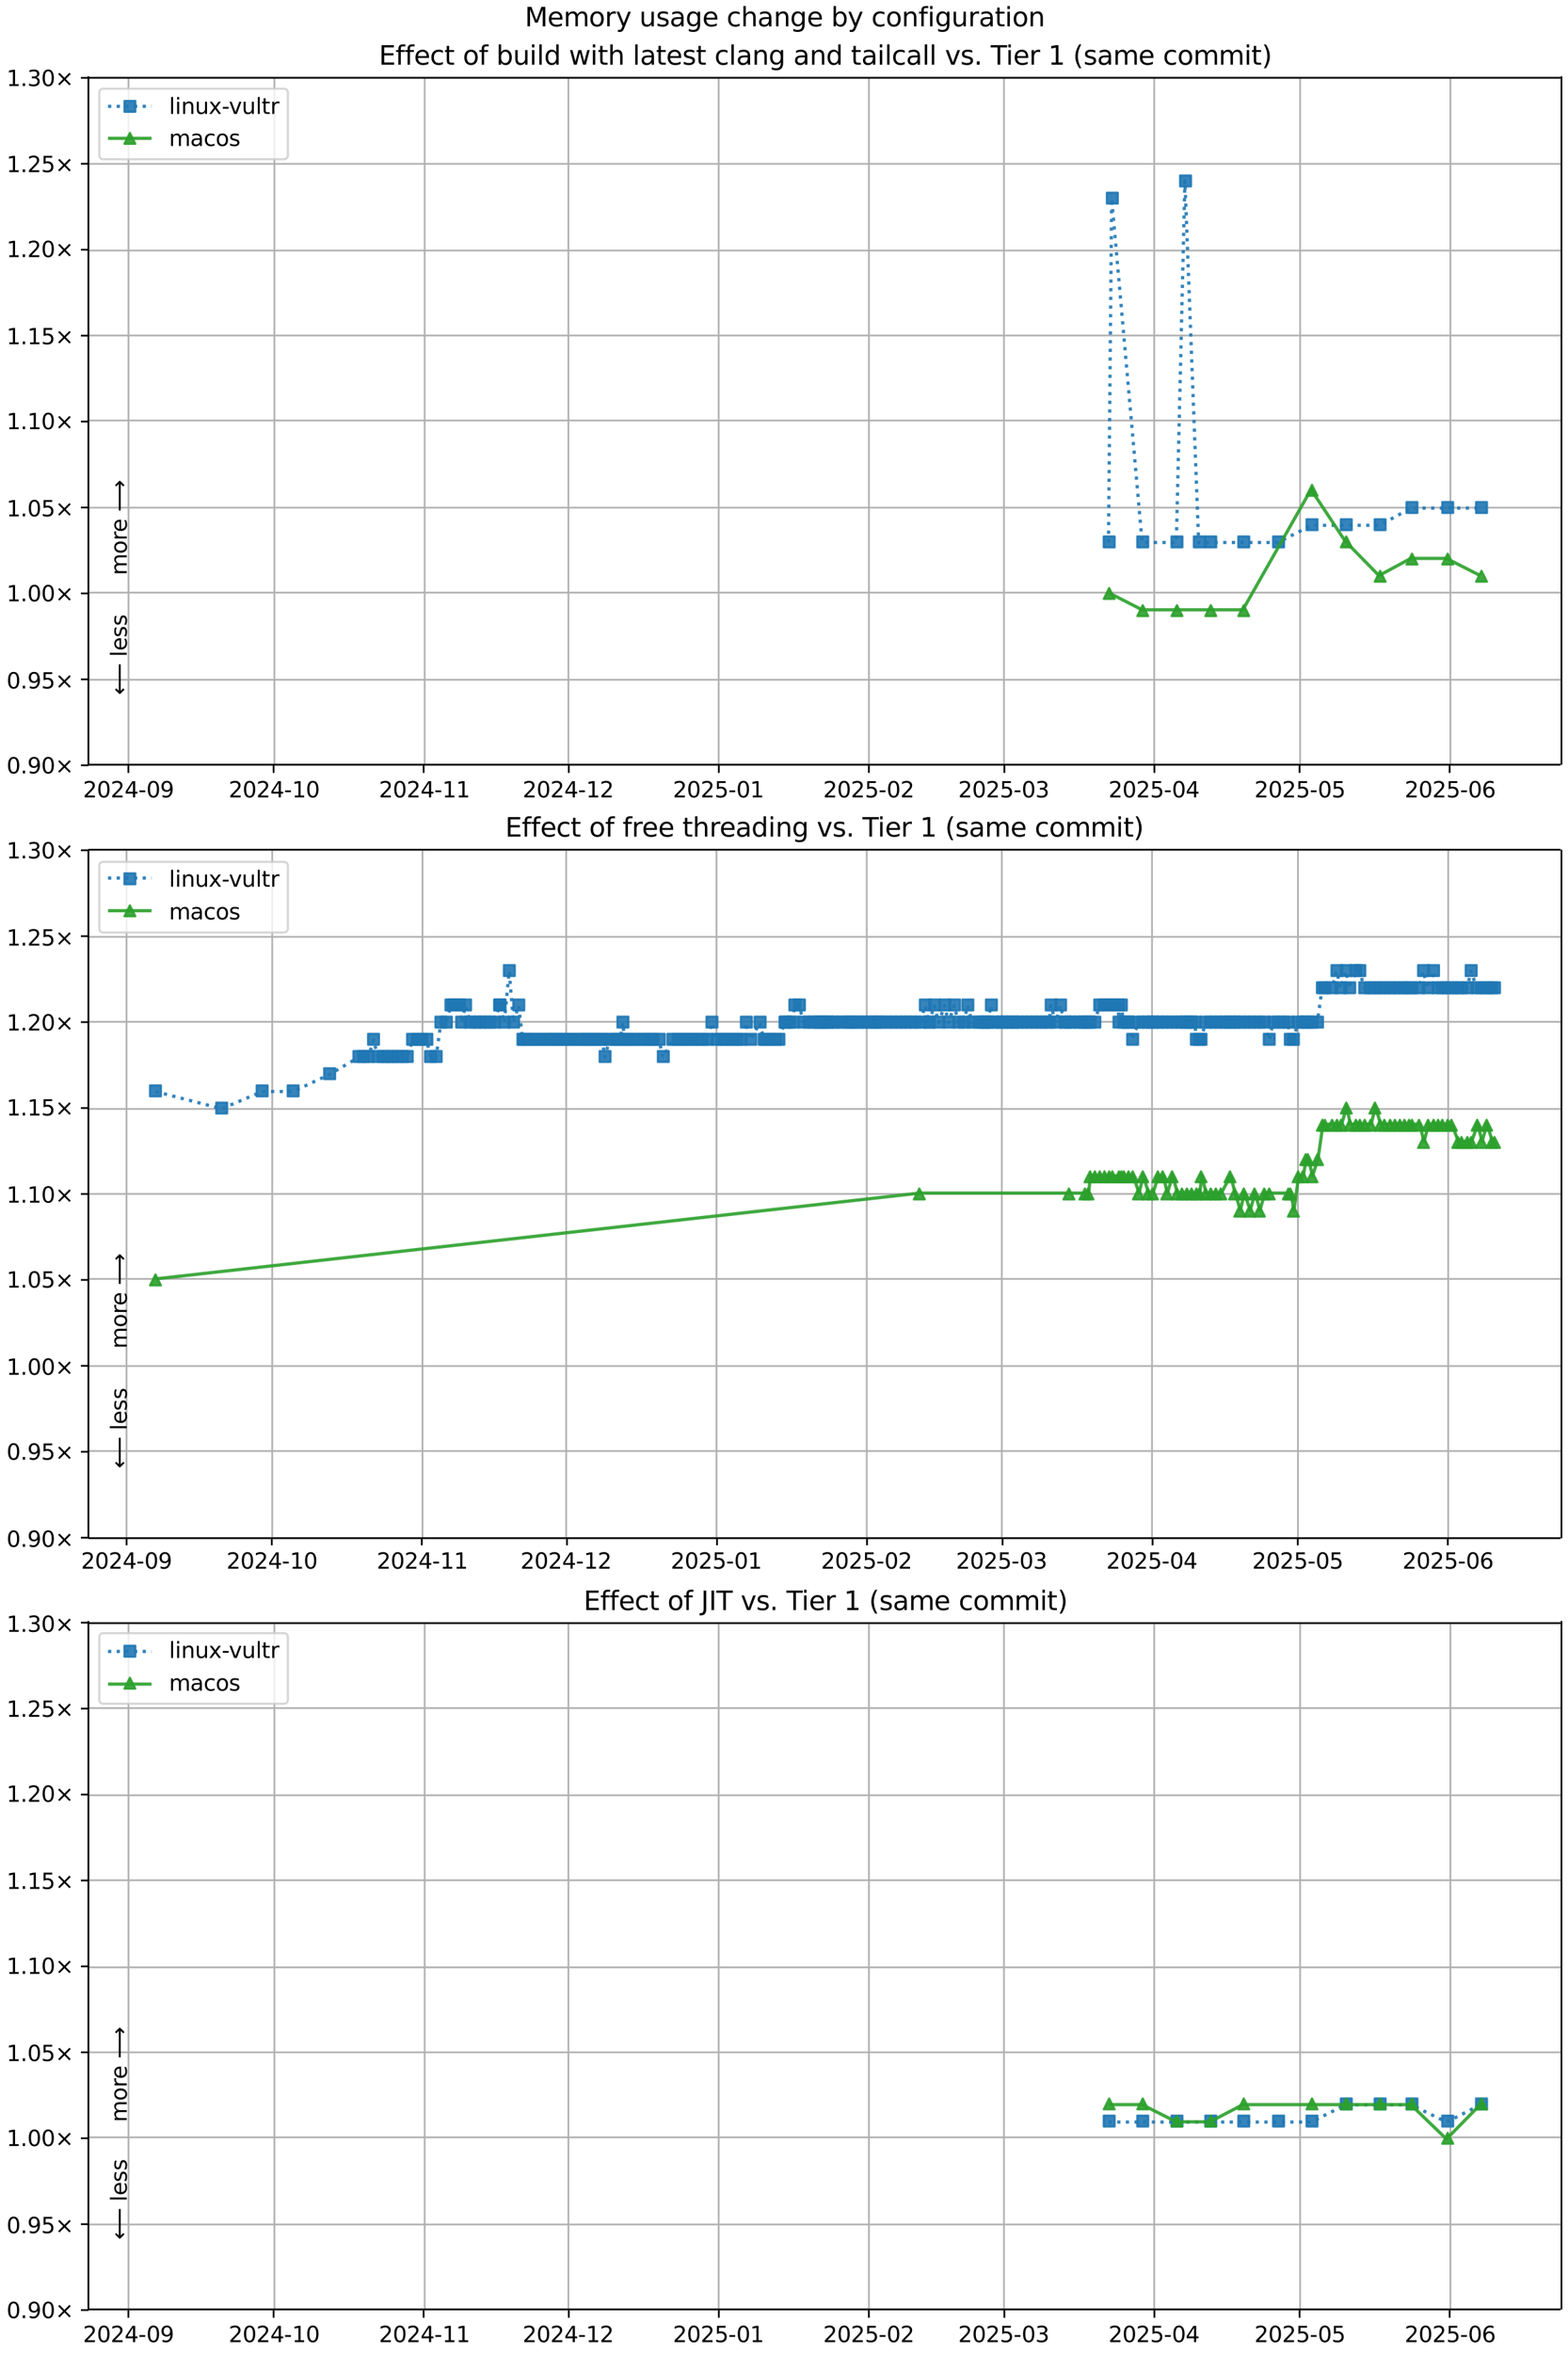 <?xml version="1.0" encoding="UTF-8"?>
<!DOCTYPE svg  PUBLIC '-//W3C//DTD SVG 1.1//EN'  'http://www.w3.org/Graphics/SVG/1.1/DTD/svg11.dtd'>
<svg width="720pt" height="1080pt" version="1.1" viewBox="0 0 720 1080" xmlns="http://www.w3.org/2000/svg" xmlns:xlink="http://www.w3.org/1999/xlink">
<defs>
<style type="text/css">*{stroke-linejoin: round; stroke-linecap: butt}</style>
</defs>
<path d="m0 1080h720v-1080h-720z" fill="#fff"/>
<path d="m40.6 351h676v-316h-676z" fill="#fff"/>
<path d="m59 351v-316" clip-path="url(#n)" fill="none" stroke="#b0b0b0" stroke-linecap="square" stroke-width=".8"/>
<defs>
<path id="h" d="m0 0v3.5" stroke="#000" stroke-width=".8"/>
</defs>
<use x="58.957" y="351.265" stroke="#000000" stroke-width=".8" xlink:href="#h"/>
<g transform="translate(38.1 366) scale(.1 -.1)">
<defs>
<path id="d" transform="scale(.016)" d="m1228 531h2203v-531h-2962v531q359 372 979 998 621 627 780 809 303 340 423 576 121 236 121 464 0 372-261 606-261 235-680 235-297 0-627-103-329-103-704-313v638q381 153 712 231 332 78 607 78 725 0 1156-363 431-362 431-968 0-288-108-546-107-257-392-607-78-91-497-524-418-433-1181-1211z"/>
<path id="c" transform="scale(.016)" d="m2034 4250q-487 0-733-480-245-479-245-1442 0-959 245-1439 246-480 733-480 491 0 736 480 246 480 246 1439 0 963-246 1442-245 480-736 480zm0 500q785 0 1199-621 414-620 414-1801 0-1178-414-1799-414-620-1199-620-784 0-1198 620-414 621-414 1799 0 1181 414 1801 414 621 1198 621z"/>
<path id="w" transform="scale(.016)" d="m2419 4116-1594-2491h1594v2491zm-166 550h794v-3041h666v-525h-666v-1100h-628v1100h-2106v609l1940 2957z"/>
<path id="g" transform="scale(.016)" d="m313 2009h1684v-512h-1684v512z"/>
<path id="ac" transform="scale(.016)" d="m703 97v575q238-113 481-172 244-59 479-59 625 0 954 420 330 420 377 1277-181-269-460-413-278-144-615-144-700 0-1108 423-408 424-408 1159 0 718 425 1152 425 435 1131 435 810 0 1236-621 427-620 427-1801 0-1103-524-1761-523-658-1407-658-238 0-482 47-243 47-506 141zm1256 1978q425 0 673 290 249 291 249 798 0 503-249 795-248 292-673 292t-673-292-248-795q0-507 248-798 248-290 673-290z"/>
</defs>
<use xlink:href="#d"/>
<use transform="translate(63.6)" xlink:href="#c"/>
<use transform="translate(127)" xlink:href="#d"/>
<use transform="translate(191)" xlink:href="#w"/>
<use transform="translate(254)" xlink:href="#g"/>
<use transform="translate(291)" xlink:href="#c"/>
<use transform="translate(354)" xlink:href="#ac"/>
</g>
<path d="m126 351v-316" clip-path="url(#n)" fill="none" stroke="#b0b0b0" stroke-linecap="square" stroke-width=".8"/>
<use x="125.626" y="351.265" stroke="#000000" stroke-width=".8" xlink:href="#h"/>
<g transform="translate(105 366) scale(.1 -.1)">
<defs>
<path id="e" transform="scale(.016)" d="m794 531h1031v3560l-1122-225v575l1116 225h631v-4135h1031v-531h-2687v531z"/>
</defs>
<use xlink:href="#d"/>
<use transform="translate(63.6)" xlink:href="#c"/>
<use transform="translate(127)" xlink:href="#d"/>
<use transform="translate(191)" xlink:href="#w"/>
<use transform="translate(254)" xlink:href="#g"/>
<use transform="translate(291)" xlink:href="#e"/>
<use transform="translate(354)" xlink:href="#c"/>
</g>
<path d="m195 351v-316" clip-path="url(#n)" fill="none" stroke="#b0b0b0" stroke-linecap="square" stroke-width=".8"/>
<use x="194.517" y="351.265" stroke="#000000" stroke-width=".8" xlink:href="#h"/>
<g transform="translate(174 366) scale(.1 -.1)">
<use xlink:href="#d"/>
<use transform="translate(63.6)" xlink:href="#c"/>
<use transform="translate(127)" xlink:href="#d"/>
<use transform="translate(191)" xlink:href="#w"/>
<use transform="translate(254)" xlink:href="#g"/>
<use transform="translate(291)" xlink:href="#e"/>
<use transform="translate(354)" xlink:href="#e"/>
</g>
<path d="m261 351v-316" clip-path="url(#n)" fill="none" stroke="#b0b0b0" stroke-linecap="square" stroke-width=".8"/>
<use x="261.185" y="351.265" stroke="#000000" stroke-width=".8" xlink:href="#h"/>
<g transform="translate(240 366) scale(.1 -.1)">
<use xlink:href="#d"/>
<use transform="translate(63.6)" xlink:href="#c"/>
<use transform="translate(127)" xlink:href="#d"/>
<use transform="translate(191)" xlink:href="#w"/>
<use transform="translate(254)" xlink:href="#g"/>
<use transform="translate(291)" xlink:href="#e"/>
<use transform="translate(354)" xlink:href="#d"/>
</g>
<path d="m330 351v-316" clip-path="url(#n)" fill="none" stroke="#b0b0b0" stroke-linecap="square" stroke-width=".8"/>
<use x="330.076" y="351.265" stroke="#000000" stroke-width=".8" xlink:href="#h"/>
<g transform="translate(309 366) scale(.1 -.1)">
<defs>
<path id="f" transform="scale(.016)" d="m691 4666h2478v-532h-1900v-1143q137 47 274 70 138 23 276 23 781 0 1237-428 457-428 457-1159 0-753-469-1171-469-417-1322-417-294 0-599 50-304 50-629 150v635q281-153 581-228t634-75q541 0 856 284 316 284 316 772 0 487-316 771-315 285-856 285-253 0-505-56-251-56-513-175v2344z"/>
</defs>
<use xlink:href="#d"/>
<use transform="translate(63.6)" xlink:href="#c"/>
<use transform="translate(127)" xlink:href="#d"/>
<use transform="translate(191)" xlink:href="#f"/>
<use transform="translate(254)" xlink:href="#g"/>
<use transform="translate(291)" xlink:href="#c"/>
<use transform="translate(354)" xlink:href="#e"/>
</g>
<path d="m399 351v-316" clip-path="url(#n)" fill="none" stroke="#b0b0b0" stroke-linecap="square" stroke-width=".8"/>
<use x="398.967" y="351.265" stroke="#000000" stroke-width=".8" xlink:href="#h"/>
<g transform="translate(378 366) scale(.1 -.1)">
<use xlink:href="#d"/>
<use transform="translate(63.6)" xlink:href="#c"/>
<use transform="translate(127)" xlink:href="#d"/>
<use transform="translate(191)" xlink:href="#f"/>
<use transform="translate(254)" xlink:href="#g"/>
<use transform="translate(291)" xlink:href="#c"/>
<use transform="translate(354)" xlink:href="#d"/>
</g>
<path d="m461 351v-316" clip-path="url(#n)" fill="none" stroke="#b0b0b0" stroke-linecap="square" stroke-width=".8"/>
<use x="461.191" y="351.265" stroke="#000000" stroke-width=".8" xlink:href="#h"/>
<g transform="translate(440 366) scale(.1 -.1)">
<defs>
<path id="ae" transform="scale(.016)" d="m2597 2516q453-97 707-404 255-306 255-756 0-690-475-1069-475-378-1350-378-293 0-604 58t-642 174v609q262-153 574-231 313-78 654-78 593 0 904 234t311 681q0 413-289 645-289 233-804 233h-544v519h569q465 0 712 186t247 536q0 359-255 551-254 193-729 193-260 0-557-57-297-56-653-174v562q360 100 674 150t592 50q719 0 1137-327 419-326 419-882 0-388-222-655t-631-370z"/>
</defs>
<use xlink:href="#d"/>
<use transform="translate(63.6)" xlink:href="#c"/>
<use transform="translate(127)" xlink:href="#d"/>
<use transform="translate(191)" xlink:href="#f"/>
<use transform="translate(254)" xlink:href="#g"/>
<use transform="translate(291)" xlink:href="#c"/>
<use transform="translate(354)" xlink:href="#ae"/>
</g>
<path d="m530 351v-316" clip-path="url(#n)" fill="none" stroke="#b0b0b0" stroke-linecap="square" stroke-width=".8"/>
<use x="530.082" y="351.265" stroke="#000000" stroke-width=".8" xlink:href="#h"/>
<g transform="translate(509 366) scale(.1 -.1)">
<use xlink:href="#d"/>
<use transform="translate(63.6)" xlink:href="#c"/>
<use transform="translate(127)" xlink:href="#d"/>
<use transform="translate(191)" xlink:href="#f"/>
<use transform="translate(254)" xlink:href="#g"/>
<use transform="translate(291)" xlink:href="#c"/>
<use transform="translate(354)" xlink:href="#w"/>
</g>
<path d="m597 351v-316" clip-path="url(#n)" fill="none" stroke="#b0b0b0" stroke-linecap="square" stroke-width=".8"/>
<use x="596.75" y="351.265" stroke="#000000" stroke-width=".8" xlink:href="#h"/>
<g transform="translate(576 366) scale(.1 -.1)">
<use xlink:href="#d"/>
<use transform="translate(63.6)" xlink:href="#c"/>
<use transform="translate(127)" xlink:href="#d"/>
<use transform="translate(191)" xlink:href="#f"/>
<use transform="translate(254)" xlink:href="#g"/>
<use transform="translate(291)" xlink:href="#c"/>
<use transform="translate(354)" xlink:href="#f"/>
</g>
<path d="m666 351v-316" clip-path="url(#n)" fill="none" stroke="#b0b0b0" stroke-linecap="square" stroke-width=".8"/>
<use x="665.641" y="351.265" stroke="#000000" stroke-width=".8" xlink:href="#h"/>
<g transform="translate(645 366) scale(.1 -.1)">
<defs>
<path id="al" transform="scale(.016)" d="m2113 2584q-425 0-674-291-248-290-248-796 0-503 248-796 249-292 674-292t673 292q248 293 248 796 0 506-248 796-248 291-673 291zm1253 1979v-575q-238 112-480 171-242 60-480 60-625 0-955-422-329-422-376-1275 184 272 462 417 279 145 613 145 703 0 1111-427 408-426 408-1160 0-719-425-1154-425-434-1131-434-810 0-1238 620-428 621-428 1799 0 1106 525 1764t1409 658q238 0 480-47t505-140z"/>
</defs>
<use xlink:href="#d"/>
<use transform="translate(63.6)" xlink:href="#c"/>
<use transform="translate(127)" xlink:href="#d"/>
<use transform="translate(191)" xlink:href="#f"/>
<use transform="translate(254)" xlink:href="#g"/>
<use transform="translate(291)" xlink:href="#c"/>
<use transform="translate(354)" xlink:href="#al"/>
</g>
<path d="m40.6 351h676" clip-path="url(#n)" fill="none" stroke="#b0b0b0" stroke-linecap="square" stroke-width=".8"/>
<defs>
<path id="j" d="m0 0h-3.5" stroke="#000" stroke-width=".8"/>
</defs>
<use x="40.646" y="351.265" stroke="#000000" stroke-width=".8" xlink:href="#j"/>
<g transform="translate(3 355) scale(.1 -.1)">
<defs>
<path id="i" transform="scale(.016)" d="m684 794h660v-794h-660v794z"/>
<path id="k" transform="scale(.016)" d="m4488 3438-1429-1435 1429-1428-372-378-1435 1434-1434-1434-369 378 1425 1428-1425 1435 369 378 1434-1435 1435 1435 372-378z"/>
</defs>
<use xlink:href="#c"/>
<use transform="translate(63.6)" xlink:href="#i"/>
<use transform="translate(95.4)" xlink:href="#ac"/>
<use transform="translate(159)" xlink:href="#c"/>
<use transform="translate(223)" xlink:href="#k"/>
</g>
<path d="m40.6 312h676" clip-path="url(#n)" fill="none" stroke="#b0b0b0" stroke-linecap="square" stroke-width=".8"/>
<use x="40.646" y="311.823" stroke="#000000" stroke-width=".8" xlink:href="#j"/>
<g transform="translate(3 316) scale(.1 -.1)">
<use xlink:href="#c"/>
<use transform="translate(63.6)" xlink:href="#i"/>
<use transform="translate(95.4)" xlink:href="#ac"/>
<use transform="translate(159)" xlink:href="#f"/>
<use transform="translate(223)" xlink:href="#k"/>
</g>
<path d="m40.6 272h676" clip-path="url(#n)" fill="none" stroke="#b0b0b0" stroke-linecap="square" stroke-width=".8"/>
<use x="40.646" y="272.382" stroke="#000000" stroke-width=".8" xlink:href="#j"/>
<g transform="translate(3 276) scale(.1 -.1)">
<use xlink:href="#e"/>
<use transform="translate(63.6)" xlink:href="#i"/>
<use transform="translate(95.4)" xlink:href="#c"/>
<use transform="translate(159)" xlink:href="#c"/>
<use transform="translate(223)" xlink:href="#k"/>
</g>
<path d="m40.6 233h676" clip-path="url(#n)" fill="none" stroke="#b0b0b0" stroke-linecap="square" stroke-width=".8"/>
<use x="40.646" y="232.94" stroke="#000000" stroke-width=".8" xlink:href="#j"/>
<g transform="translate(3 237) scale(.1 -.1)">
<use xlink:href="#e"/>
<use transform="translate(63.6)" xlink:href="#i"/>
<use transform="translate(95.4)" xlink:href="#c"/>
<use transform="translate(159)" xlink:href="#f"/>
<use transform="translate(223)" xlink:href="#k"/>
</g>
<path d="m40.6 193h676" clip-path="url(#n)" fill="none" stroke="#b0b0b0" stroke-linecap="square" stroke-width=".8"/>
<use x="40.646" y="193.499" stroke="#000000" stroke-width=".8" xlink:href="#j"/>
<g transform="translate(3 197) scale(.1 -.1)">
<use xlink:href="#e"/>
<use transform="translate(63.6)" xlink:href="#i"/>
<use transform="translate(95.4)" xlink:href="#e"/>
<use transform="translate(159)" xlink:href="#c"/>
<use transform="translate(223)" xlink:href="#k"/>
</g>
<path d="m40.6 154h676" clip-path="url(#n)" fill="none" stroke="#b0b0b0" stroke-linecap="square" stroke-width=".8"/>
<use x="40.646" y="154.057" stroke="#000000" stroke-width=".8" xlink:href="#j"/>
<g transform="translate(3 158) scale(.1 -.1)">
<use xlink:href="#e"/>
<use transform="translate(63.6)" xlink:href="#i"/>
<use transform="translate(95.4)" xlink:href="#e"/>
<use transform="translate(159)" xlink:href="#f"/>
<use transform="translate(223)" xlink:href="#k"/>
</g>
<path d="m40.6 115h676" clip-path="url(#n)" fill="none" stroke="#b0b0b0" stroke-linecap="square" stroke-width=".8"/>
<use x="40.646" y="114.616" stroke="#000000" stroke-width=".8" xlink:href="#j"/>
<g transform="translate(3 118) scale(.1 -.1)">
<use xlink:href="#e"/>
<use transform="translate(63.6)" xlink:href="#i"/>
<use transform="translate(95.4)" xlink:href="#d"/>
<use transform="translate(159)" xlink:href="#c"/>
<use transform="translate(223)" xlink:href="#k"/>
</g>
<path d="m40.6 75.2h676" clip-path="url(#n)" fill="none" stroke="#b0b0b0" stroke-linecap="square" stroke-width=".8"/>
<use x="40.646" y="75.174" stroke="#000000" stroke-width=".8" xlink:href="#j"/>
<g transform="translate(3 79) scale(.1 -.1)">
<use xlink:href="#e"/>
<use transform="translate(63.6)" xlink:href="#i"/>
<use transform="translate(95.4)" xlink:href="#d"/>
<use transform="translate(159)" xlink:href="#f"/>
<use transform="translate(223)" xlink:href="#k"/>
</g>
<path d="m40.6 35.7h676" clip-path="url(#n)" fill="none" stroke="#b0b0b0" stroke-linecap="square" stroke-width=".8"/>
<use x="40.646" y="35.733" stroke="#000000" stroke-width=".8" xlink:href="#j"/>
<g transform="translate(3 39.5) scale(.1 -.1)">
<use xlink:href="#e"/>
<use transform="translate(63.6)" xlink:href="#i"/>
<use transform="translate(95.4)" xlink:href="#ae"/>
<use transform="translate(159)" xlink:href="#c"/>
<use transform="translate(223)" xlink:href="#k"/>
</g>
<path d="m509 249 1.45-158 14 158h15.7l3.94-166 6.32 166h5.27 15.1 16l15.4-7.89h15.7 15.5l14.6-7.89h16.4 15.5" clip-path="url(#n)" fill="none" stroke="#1f77b4" stroke-dasharray="1.5,2.475" stroke-opacity=".9" stroke-width="1.5"/>
<defs>
<path id="a" d="m-2.5 2.5h5v-5h-5z" stroke="#1f77b4" stroke-opacity=".9"/>
</defs>
<g clip-path="url(#n)" fill="#1f77b4" fill-opacity=".9" stroke="#1f77b4" stroke-opacity=".9">
<use x="509.317" y="248.717" xlink:href="#a"/>
<use x="510.769" y="90.951" xlink:href="#a"/>
<use x="524.735" y="248.717" xlink:href="#a"/>
<use x="540.446" y="248.717" xlink:href="#a"/>
<use x="544.384" y="83.062" xlink:href="#a"/>
<use x="550.702" y="248.717" xlink:href="#a"/>
<use x="555.97" y="248.717" xlink:href="#a"/>
<use x="571.119" y="248.717" xlink:href="#a"/>
<use x="587.094" y="248.717" xlink:href="#a"/>
<use x="602.45" y="240.829" xlink:href="#a"/>
<use x="618.197" y="240.829" xlink:href="#a"/>
<use x="633.734" y="240.829" xlink:href="#a"/>
<use x="648.355" y="232.94" xlink:href="#a"/>
<use x="664.766" y="232.94" xlink:href="#a"/>
<use x="680.284" y="232.94" xlink:href="#a"/>
</g>
<path d="m509 272 15.4 7.89h15.7 15.5 15.1l31.3-55.2 15.7 23.7 15.5 15.8 14.6-7.89h16.4l15.5 7.89" clip-path="url(#n)" fill="none" stroke="#2ca02c" stroke-linecap="square" stroke-opacity=".9" stroke-width="1.5"/>
<defs>
<path id="b" d="m0-2.5-2.5 5h5z" stroke="#2ca02c" stroke-opacity=".9"/>
</defs>
<g clip-path="url(#n)" fill="#2ca02c" fill-opacity=".9" stroke="#2ca02c" stroke-opacity=".9">
<use x="509.317" y="272.382" xlink:href="#b"/>
<use x="524.735" y="280.27" xlink:href="#b"/>
<use x="540.446" y="280.27" xlink:href="#b"/>
<use x="555.97" y="280.27" xlink:href="#b"/>
<use x="571.119" y="280.27" xlink:href="#b"/>
<use x="602.45" y="225.052" xlink:href="#b"/>
<use x="618.197" y="248.717" xlink:href="#b"/>
<use x="633.734" y="264.493" xlink:href="#b"/>
<use x="648.355" y="256.605" xlink:href="#b"/>
<use x="664.766" y="256.605" xlink:href="#b"/>
<use x="680.284" y="264.493" xlink:href="#b"/>
</g>
<path d="m40.6 351v-316" fill="none" stroke="#000" stroke-linecap="square" stroke-width=".8"/>
<path d="m717 351v-316" fill="none" stroke="#000" stroke-linecap="square" stroke-width=".8"/>
<path d="m40.6 351h676" fill="none" stroke="#000" stroke-linecap="square" stroke-width=".8"/>
<path d="m40.6 35.7h676" fill="none" stroke="#000" stroke-linecap="square" stroke-width=".8"/>
<g clip-path="url(#n)">
<g transform="translate(58.2 264) rotate(-90) scale(.1 -.1)">
<defs>
<path id="q" transform="scale(.016)" d="m3328 2828q216 388 516 572t706 184q547 0 844-383 297-382 297-1088v-2113h-578v2094q0 503-179 746-178 244-543 244-447 0-707-297-259-296-259-809v-1978h-578v2094q0 506-178 748t-550 242q-441 0-701-298-259-298-259-808v-1978h-578v3500h578v-544q197 322 472 475t653 153q382 0 649-194 267-193 395-562z"/>
<path id="s" transform="scale(.016)" d="m1959 3097q-462 0-731-361t-269-989 267-989q268-361 733-361 460 0 728 362 269 363 269 988 0 622-269 986-268 364-728 364zm0 487q750 0 1178-488 429-487 429-1349 0-859-429-1349-428-489-1178-489-753 0-1180 489-426 490-426 1349 0 862 426 1349 427 488 1180 488z"/>
<path id="x" transform="scale(.016)" d="m2631 2963q-97 56-211 82-114 27-251 27-488 0-749-317t-261-911v-1844h-578v3500h578v-544q182 319 472 473 291 155 707 155 59 0 131-8 72-7 159-23l3-590z"/>
<path id="o" transform="scale(.016)" d="m3597 1894v-281h-2644q38-594 358-905t892-311q331 0 642 81t618 244v-544q-310-131-635-200t-659-69q-838 0-1327 487-489 488-489 1320 0 859 464 1363 464 505 1252 505 706 0 1117-455 411-454 411-1235zm-575 169q-6 471-264 752-258 282-683 282-481 0-770-272t-333-766l2050 4z"/>
<path id="ao" transform="scale(.016)" d="m8863 2147v-281l-1229-1228-375 375 729 728h-7622v531h7622l-729 728 375 375 1229-1228z"/>
</defs>
<use xlink:href="#q"/>
<use transform="translate(97.4)" xlink:href="#s"/>
<use transform="translate(159)" xlink:href="#x"/>
<use transform="translate(197)" xlink:href="#o"/>
<use transform="translate(259)" xlink:href="#DejaVuSans-20"/>
<use transform="translate(291)" xlink:href="#ao"/>
</g>
</g>
<g clip-path="url(#n)">
<g transform="translate(58.2 319) rotate(-90) scale(.1 -.1)">
<defs>
<path id="ap" transform="scale(.016)" d="m313 1866v281l1228 1228 375-375-728-728h7621v-531h-7621l728-728-375-375-1228 1228z"/>
<path id="t" transform="scale(.016)" d="m603 4863h575v-4863h-575v4863z"/>
<path id="p" transform="scale(.016)" d="m2834 3397v-544q-243 125-506 187-262 63-544 63-428 0-642-131t-214-394q0-200 153-314t616-217l197-44q612-131 870-370t258-667q0-488-386-773-386-284-1061-284-281 0-586 55t-642 164v594q319-166 628-249 309-82 613-82 406 0 624 139 219 139 219 392 0 234-158 359-157 125-692 241l-200 47q-534 112-772 345-237 233-237 639 0 494 350 762 350 269 994 269 318 0 599-47 282-46 519-140z"/>
</defs>
<use xlink:href="#ap"/>
<use transform="translate(143)" xlink:href="#DejaVuSans-20"/>
<use transform="translate(175)" xlink:href="#t"/>
<use transform="translate(203)" xlink:href="#o"/>
<use transform="translate(264)" xlink:href="#p"/>
<use transform="translate(317)" xlink:href="#p"/>
</g>
</g>
<g transform="translate(174 29.7) scale(.12 -.12)">
<defs>
<path id="ak" transform="scale(.016)" d="m628 4666h2950v-532h-2319v-1381h2222v-531h-2222v-1691h2375v-531h-3006v4666z"/>
<path id="z" transform="scale(.016)" d="m2375 4863v-479h-550q-309 0-430-125-120-125-120-450v-309h947v-447h-947v-3053h-578v3053h-550v447h550v244q0 584 272 851 272 268 862 268h544z"/>
<path id="y" transform="scale(.016)" d="m3122 3366v-538q-244 135-489 202t-495 67q-560 0-870-355-309-354-309-995t309-996q310-354 870-354 250 0 495 67t489 202v-532q-241-112-499-168-257-57-548-57-791 0-1257 497-465 497-465 1341 0 856 470 1346 471 491 1290 491 265 0 518-55 253-54 491-163z"/>
<path id="r" transform="scale(.016)" d="m1172 4494v-994h1184v-447h-1184v-1900q0-428 117-550t477-122h590v-481h-590q-666 0-919 248-253 249-253 905v1900h-422v447h422v994h578z"/>
<path id="ar" transform="scale(.016)" d="m3116 1747q0 634-261 995t-717 361q-457 0-718-361t-261-995 261-995 718-361q456 0 717 361t261 995zm-1957 1222q182 312 458 463 277 152 661 152 638 0 1036-506 399-506 399-1331t-399-1332q-398-506-1036-506-384 0-661 152-276 152-458 464v-525h-578v4863h578v-1894z"/>
<path id="aa" transform="scale(.016)" d="m544 1381v2119h575v-2097q0-497 193-746 194-248 582-248 465 0 735 297 271 297 271 810v1984h575v-3500h-575v538q-209-319-486-474-276-155-642-155-603 0-916 375-312 375-312 1097zm1447 2203z"/>
<path id="u" transform="scale(.016)" d="m603 3500h575v-3500h-575v3500zm0 1363h575v-729h-575v729z"/>
<path id="aj" transform="scale(.016)" d="m2906 2969v1894h575v-4863h-575v525q-181-312-458-464-276-152-664-152-634 0-1033 506-398 507-398 1332t398 1331q399 506 1033 506 388 0 664-152 277-151 458-463zm-1959-1222q0-634 261-995t717-361 718 361q263 361 263 995t-263 995q-262 361-718 361t-717-361-261-995z"/>
<path id="as" transform="scale(.016)" d="m269 3500h575l719-2731 715 2731h678l719-2731 716 2731h575l-916-3500h-678l-753 2869-756-2869h-679l-915 3500z"/>
<path id="ai" transform="scale(.016)" d="m3513 2113v-2113h-575v2094q0 497-194 743-194 247-581 247-466 0-735-297-269-296-269-809v-1978h-578v4863h578v-1907q207 316 486 472 280 156 646 156 603 0 912-373 310-373 310-1098z"/>
<path id="v" transform="scale(.016)" d="m2194 1759q-697 0-966-159t-269-544q0-306 202-486 202-179 548-179 479 0 768 339t289 901v128h-572zm1147 238v-2e3h-575v531q-197-318-491-470t-719-152q-537 0-855 302-317 302-317 808 0 590 395 890 396 300 1180 300h807v57q0 397-261 614t-733 217q-300 0-585-72-284-72-546-216v532q315 122 612 182 297 61 578 61 760 0 1135-394 375-393 375-1193z"/>
<path id="ab" transform="scale(.016)" d="m3513 2113v-2113h-575v2094q0 497-194 743-194 247-581 247-466 0-735-297-269-296-269-809v-1978h-578v3500h578v-544q207 316 486 472 280 156 646 156 603 0 912-373 310-373 310-1098z"/>
<path id="af" transform="scale(.016)" d="m2906 1791q0 625-258 968-257 344-723 344-462 0-720-344-258-343-258-968 0-622 258-966t720-344q466 0 723 344 258 344 258 966zm575-1357q0-893-397-1329-396-436-1215-436-303 0-572 45t-522 139v559q253-137 500-202 247-66 503-66 566 0 847 295t281 892v285q-178-310-456-463t-666-153q-643 0-1037 490-394 491-394 1301 0 812 394 1302 394 491 1037 491 388 0 666-153t456-462v531h575v-3066z"/>
<path id="ad" transform="scale(.016)" d="m191 3500h609l1094-2937 1094 2937h609l-1313-3500h-781l-1312 3500z"/>
<path id="ag" transform="scale(.016)" d="m-19 4666h3947v-532h-1656v-4134h-634v4134h-1657v532z"/>
<path id="an" transform="scale(.016)" d="m1984 4856q-418-718-622-1422-203-703-203-1425 0-721 205-1429t620-1424h-500q-468 735-701 1444t-233 1409q0 697 231 1403 232 707 703 1444h500z"/>
<path id="am" transform="scale(.016)" d="m513 4856h500q468-737 701-1444 233-706 233-1403 0-700-233-1409t-701-1444h-500q415 716 620 1424t205 1429q0 722-205 1425-205 704-620 1422z"/>
</defs>
<use xlink:href="#ak"/>
<use transform="translate(63.2)" xlink:href="#z"/>
<use transform="translate(98.4)" xlink:href="#z"/>
<use transform="translate(134)" xlink:href="#o"/>
<use transform="translate(195)" xlink:href="#y"/>
<use transform="translate(250)" xlink:href="#r"/>
<use transform="translate(289)" xlink:href="#DejaVuSans-20"/>
<use transform="translate(321)" xlink:href="#s"/>
<use transform="translate(382)" xlink:href="#z"/>
<use transform="translate(417)" xlink:href="#DejaVuSans-20"/>
<use transform="translate(449)" xlink:href="#ar"/>
<use transform="translate(513)" xlink:href="#aa"/>
<use transform="translate(576)" xlink:href="#u"/>
<use transform="translate(604)" xlink:href="#t"/>
<use transform="translate(632)" xlink:href="#aj"/>
<use transform="translate(695)" xlink:href="#DejaVuSans-20"/>
<use transform="translate(727)" xlink:href="#as"/>
<use transform="translate(809)" xlink:href="#u"/>
<use transform="translate(837)" xlink:href="#r"/>
<use transform="translate(876)" xlink:href="#ai"/>
<use transform="translate(939)" xlink:href="#DejaVuSans-20"/>
<use transform="translate(971)" xlink:href="#t"/>
<use transform="translate(999)" xlink:href="#v"/>
<use transform="translate(1060)" xlink:href="#r"/>
<use transform="translate(1099)" xlink:href="#o"/>
<use transform="translate(1161)" xlink:href="#p"/>
<use transform="translate(1213)" xlink:href="#r"/>
<use transform="translate(1252)" xlink:href="#DejaVuSans-20"/>
<use transform="translate(1284)" xlink:href="#y"/>
<use transform="translate(1339)" xlink:href="#t"/>
<use transform="translate(1367)" xlink:href="#v"/>
<use transform="translate(1428)" xlink:href="#ab"/>
<use transform="translate(1491)" xlink:href="#af"/>
<use transform="translate(1555)" xlink:href="#DejaVuSans-20"/>
<use transform="translate(1586)" xlink:href="#v"/>
<use transform="translate(1648)" xlink:href="#ab"/>
<use transform="translate(1711)" xlink:href="#aj"/>
<use transform="translate(1775)" xlink:href="#DejaVuSans-20"/>
<use transform="translate(1806)" xlink:href="#r"/>
<use transform="translate(1846)" xlink:href="#v"/>
<use transform="translate(1907)" xlink:href="#u"/>
<use transform="translate(1935)" xlink:href="#t"/>
<use transform="translate(1962)" xlink:href="#y"/>
<use transform="translate(2017)" xlink:href="#v"/>
<use transform="translate(2079)" xlink:href="#t"/>
<use transform="translate(2106)" xlink:href="#t"/>
<use transform="translate(2134)" xlink:href="#DejaVuSans-20"/>
<use transform="translate(2166)" xlink:href="#ad"/>
<use transform="translate(2225)" xlink:href="#p"/>
<use transform="translate(2277)" xlink:href="#i"/>
<use transform="translate(2309)" xlink:href="#DejaVuSans-20"/>
<use transform="translate(2341)" xlink:href="#ag"/>
<use transform="translate(2399)" xlink:href="#u"/>
<use transform="translate(2427)" xlink:href="#o"/>
<use transform="translate(2488)" xlink:href="#x"/>
<use transform="translate(2529)" xlink:href="#DejaVuSans-20"/>
<use transform="translate(2561)" xlink:href="#e"/>
<use transform="translate(2625)" xlink:href="#DejaVuSans-20"/>
<use transform="translate(2656)" xlink:href="#an"/>
<use transform="translate(2696)" xlink:href="#p"/>
<use transform="translate(2748)" xlink:href="#v"/>
<use transform="translate(2809)" xlink:href="#q"/>
<use transform="translate(2906)" xlink:href="#o"/>
<use transform="translate(2968)" xlink:href="#DejaVuSans-20"/>
<use transform="translate(3e3)" xlink:href="#y"/>
<use transform="translate(3055)" xlink:href="#s"/>
<use transform="translate(3116)" xlink:href="#q"/>
<use transform="translate(3213)" xlink:href="#q"/>
<use transform="translate(3311)" xlink:href="#u"/>
<use transform="translate(3338)" xlink:href="#r"/>
<use transform="translate(3378)" xlink:href="#am"/>
</g>
<path d="m47.6 73.1h82.6q2 0 2-2v-28.4q0-2-2-2h-82.6q-2 0-2 2v28.4q0 2 2 2z" fill="#fff" opacity=".8" stroke="#ccc"/>
<path d="m49.6 48.8h10 10" fill="none" stroke="#1f77b4" stroke-dasharray="1.5,2.475" stroke-opacity=".9" stroke-width="1.5"/>
<use x="59.646" y="48.831" fill="#1f77b4" fill-opacity=".9" stroke="#1f77b4" stroke-opacity=".9" xlink:href="#a"/>
<g transform="translate(77.6 52.3) scale(.1 -.1)">
<defs>
<path id="ah" transform="scale(.016)" d="m3513 3500-1266-1703 1331-1797h-678l-1019 1375-1018-1375h-679l1360 1831-1244 1669h678l928-1247 928 1247h679z"/>
</defs>
<use xlink:href="#t"/>
<use transform="translate(27.8)" xlink:href="#u"/>
<use transform="translate(55.6)" xlink:href="#ab"/>
<use transform="translate(119)" xlink:href="#aa"/>
<use transform="translate(182)" xlink:href="#ah"/>
<use transform="translate(242)" xlink:href="#g"/>
<use transform="translate(275)" xlink:href="#ad"/>
<use transform="translate(334)" xlink:href="#aa"/>
<use transform="translate(398)" xlink:href="#t"/>
<use transform="translate(425)" xlink:href="#r"/>
<use transform="translate(465)" xlink:href="#x"/>
</g>
<path d="m49.6 63.5h10 10" fill="none" stroke="#2ca02c" stroke-linecap="square" stroke-opacity=".9" stroke-width="1.5"/>
<use x="59.646" y="63.509" fill="#2ca02c" fill-opacity=".9" stroke="#2ca02c" stroke-opacity=".9" xlink:href="#b"/>
<g transform="translate(77.6 67) scale(.1 -.1)">
<use xlink:href="#q"/>
<use transform="translate(97.4)" xlink:href="#v"/>
<use transform="translate(159)" xlink:href="#y"/>
<use transform="translate(214)" xlink:href="#s"/>
<use transform="translate(275)" xlink:href="#p"/>
</g>
<path d="m40.6 706h676v-316h-676z" fill="#fff"/>
<path d="m58.1 706v-316" clip-path="url(#m)" fill="none" stroke="#b0b0b0" stroke-linecap="square" stroke-width=".8"/>
<use x="58.124" y="705.793" stroke="#000000" stroke-width=".8" xlink:href="#h"/>
<g transform="translate(37.2 720) scale(.1 -.1)">
<use xlink:href="#d"/>
<use transform="translate(63.6)" xlink:href="#c"/>
<use transform="translate(127)" xlink:href="#d"/>
<use transform="translate(191)" xlink:href="#w"/>
<use transform="translate(254)" xlink:href="#g"/>
<use transform="translate(291)" xlink:href="#c"/>
<use transform="translate(354)" xlink:href="#ac"/>
</g>
<path d="m125 706v-316" clip-path="url(#m)" fill="none" stroke="#b0b0b0" stroke-linecap="square" stroke-width=".8"/>
<use x="124.793" y="705.793" stroke="#000000" stroke-width=".8" xlink:href="#h"/>
<g transform="translate(104 720) scale(.1 -.1)">
<use xlink:href="#d"/>
<use transform="translate(63.6)" xlink:href="#c"/>
<use transform="translate(127)" xlink:href="#d"/>
<use transform="translate(191)" xlink:href="#w"/>
<use transform="translate(254)" xlink:href="#g"/>
<use transform="translate(291)" xlink:href="#e"/>
<use transform="translate(354)" xlink:href="#c"/>
</g>
<path d="m194 706v-316" clip-path="url(#m)" fill="none" stroke="#b0b0b0" stroke-linecap="square" stroke-width=".8"/>
<use x="193.683" y="705.793" stroke="#000000" stroke-width=".8" xlink:href="#h"/>
<g transform="translate(173 720) scale(.1 -.1)">
<use xlink:href="#d"/>
<use transform="translate(63.6)" xlink:href="#c"/>
<use transform="translate(127)" xlink:href="#d"/>
<use transform="translate(191)" xlink:href="#w"/>
<use transform="translate(254)" xlink:href="#g"/>
<use transform="translate(291)" xlink:href="#e"/>
<use transform="translate(354)" xlink:href="#e"/>
</g>
<path d="m260 706v-316" clip-path="url(#m)" fill="none" stroke="#b0b0b0" stroke-linecap="square" stroke-width=".8"/>
<use x="260.352" y="705.793" stroke="#000000" stroke-width=".8" xlink:href="#h"/>
<g transform="translate(239 720) scale(.1 -.1)">
<use xlink:href="#d"/>
<use transform="translate(63.6)" xlink:href="#c"/>
<use transform="translate(127)" xlink:href="#d"/>
<use transform="translate(191)" xlink:href="#w"/>
<use transform="translate(254)" xlink:href="#g"/>
<use transform="translate(291)" xlink:href="#e"/>
<use transform="translate(354)" xlink:href="#d"/>
</g>
<path d="m329 706v-316" clip-path="url(#m)" fill="none" stroke="#b0b0b0" stroke-linecap="square" stroke-width=".8"/>
<use x="329.243" y="705.793" stroke="#000000" stroke-width=".8" xlink:href="#h"/>
<g transform="translate(308 720) scale(.1 -.1)">
<use xlink:href="#d"/>
<use transform="translate(63.6)" xlink:href="#c"/>
<use transform="translate(127)" xlink:href="#d"/>
<use transform="translate(191)" xlink:href="#f"/>
<use transform="translate(254)" xlink:href="#g"/>
<use transform="translate(291)" xlink:href="#c"/>
<use transform="translate(354)" xlink:href="#e"/>
</g>
<path d="m398 706v-316" clip-path="url(#m)" fill="none" stroke="#b0b0b0" stroke-linecap="square" stroke-width=".8"/>
<use x="398.133" y="705.793" stroke="#000000" stroke-width=".8" xlink:href="#h"/>
<g transform="translate(377 720) scale(.1 -.1)">
<use xlink:href="#d"/>
<use transform="translate(63.6)" xlink:href="#c"/>
<use transform="translate(127)" xlink:href="#d"/>
<use transform="translate(191)" xlink:href="#f"/>
<use transform="translate(254)" xlink:href="#g"/>
<use transform="translate(291)" xlink:href="#c"/>
<use transform="translate(354)" xlink:href="#d"/>
</g>
<path d="m460 706v-316" clip-path="url(#m)" fill="none" stroke="#b0b0b0" stroke-linecap="square" stroke-width=".8"/>
<use x="460.357" y="705.793" stroke="#000000" stroke-width=".8" xlink:href="#h"/>
<g transform="translate(439 720) scale(.1 -.1)">
<use xlink:href="#d"/>
<use transform="translate(63.6)" xlink:href="#c"/>
<use transform="translate(127)" xlink:href="#d"/>
<use transform="translate(191)" xlink:href="#f"/>
<use transform="translate(254)" xlink:href="#g"/>
<use transform="translate(291)" xlink:href="#c"/>
<use transform="translate(354)" xlink:href="#ae"/>
</g>
<path d="m529 706v-316" clip-path="url(#m)" fill="none" stroke="#b0b0b0" stroke-linecap="square" stroke-width=".8"/>
<use x="529.248" y="705.793" stroke="#000000" stroke-width=".8" xlink:href="#h"/>
<g transform="translate(508 720) scale(.1 -.1)">
<use xlink:href="#d"/>
<use transform="translate(63.6)" xlink:href="#c"/>
<use transform="translate(127)" xlink:href="#d"/>
<use transform="translate(191)" xlink:href="#f"/>
<use transform="translate(254)" xlink:href="#g"/>
<use transform="translate(291)" xlink:href="#c"/>
<use transform="translate(354)" xlink:href="#w"/>
</g>
<path d="m596 706v-316" clip-path="url(#m)" fill="none" stroke="#b0b0b0" stroke-linecap="square" stroke-width=".8"/>
<use x="595.917" y="705.793" stroke="#000000" stroke-width=".8" xlink:href="#h"/>
<g transform="translate(575 720) scale(.1 -.1)">
<use xlink:href="#d"/>
<use transform="translate(63.6)" xlink:href="#c"/>
<use transform="translate(127)" xlink:href="#d"/>
<use transform="translate(191)" xlink:href="#f"/>
<use transform="translate(254)" xlink:href="#g"/>
<use transform="translate(291)" xlink:href="#c"/>
<use transform="translate(354)" xlink:href="#f"/>
</g>
<path d="m665 706v-316" clip-path="url(#m)" fill="none" stroke="#b0b0b0" stroke-linecap="square" stroke-width=".8"/>
<use x="664.807" y="705.793" stroke="#000000" stroke-width=".8" xlink:href="#h"/>
<g transform="translate(644 720) scale(.1 -.1)">
<use xlink:href="#d"/>
<use transform="translate(63.6)" xlink:href="#c"/>
<use transform="translate(127)" xlink:href="#d"/>
<use transform="translate(191)" xlink:href="#f"/>
<use transform="translate(254)" xlink:href="#g"/>
<use transform="translate(291)" xlink:href="#c"/>
<use transform="translate(354)" xlink:href="#al"/>
</g>
<path d="m40.6 706h676" clip-path="url(#m)" fill="none" stroke="#b0b0b0" stroke-linecap="square" stroke-width=".8"/>
<use x="40.646" y="705.793" stroke="#000000" stroke-width=".8" xlink:href="#j"/>
<g transform="translate(3 710) scale(.1 -.1)">
<use xlink:href="#c"/>
<use transform="translate(63.6)" xlink:href="#i"/>
<use transform="translate(95.4)" xlink:href="#ac"/>
<use transform="translate(159)" xlink:href="#c"/>
<use transform="translate(223)" xlink:href="#k"/>
</g>
<path d="m40.6 666h676" clip-path="url(#m)" fill="none" stroke="#b0b0b0" stroke-linecap="square" stroke-width=".8"/>
<use x="40.646" y="666.352" stroke="#000000" stroke-width=".8" xlink:href="#j"/>
<g transform="translate(3 670) scale(.1 -.1)">
<use xlink:href="#c"/>
<use transform="translate(63.6)" xlink:href="#i"/>
<use transform="translate(95.4)" xlink:href="#ac"/>
<use transform="translate(159)" xlink:href="#f"/>
<use transform="translate(223)" xlink:href="#k"/>
</g>
<path d="m40.6 627h676" clip-path="url(#m)" fill="none" stroke="#b0b0b0" stroke-linecap="square" stroke-width=".8"/>
<use x="40.646" y="626.91" stroke="#000000" stroke-width=".8" xlink:href="#j"/>
<g transform="translate(3 631) scale(.1 -.1)">
<use xlink:href="#e"/>
<use transform="translate(63.6)" xlink:href="#i"/>
<use transform="translate(95.4)" xlink:href="#c"/>
<use transform="translate(159)" xlink:href="#c"/>
<use transform="translate(223)" xlink:href="#k"/>
</g>
<path d="m40.6 587h676" clip-path="url(#m)" fill="none" stroke="#b0b0b0" stroke-linecap="square" stroke-width=".8"/>
<use x="40.646" y="587.469" stroke="#000000" stroke-width=".8" xlink:href="#j"/>
<g transform="translate(3 591) scale(.1 -.1)">
<use xlink:href="#e"/>
<use transform="translate(63.6)" xlink:href="#i"/>
<use transform="translate(95.4)" xlink:href="#c"/>
<use transform="translate(159)" xlink:href="#f"/>
<use transform="translate(223)" xlink:href="#k"/>
</g>
<path d="m40.6 548h676" clip-path="url(#m)" fill="none" stroke="#b0b0b0" stroke-linecap="square" stroke-width=".8"/>
<use x="40.646" y="548.027" stroke="#000000" stroke-width=".8" xlink:href="#j"/>
<g transform="translate(3 552) scale(.1 -.1)">
<use xlink:href="#e"/>
<use transform="translate(63.6)" xlink:href="#i"/>
<use transform="translate(95.4)" xlink:href="#e"/>
<use transform="translate(159)" xlink:href="#c"/>
<use transform="translate(223)" xlink:href="#k"/>
</g>
<path d="m40.6 509h676" clip-path="url(#m)" fill="none" stroke="#b0b0b0" stroke-linecap="square" stroke-width=".8"/>
<use x="40.646" y="508.586" stroke="#000000" stroke-width=".8" xlink:href="#j"/>
<g transform="translate(3 512) scale(.1 -.1)">
<use xlink:href="#e"/>
<use transform="translate(63.6)" xlink:href="#i"/>
<use transform="translate(95.4)" xlink:href="#e"/>
<use transform="translate(159)" xlink:href="#f"/>
<use transform="translate(223)" xlink:href="#k"/>
</g>
<path d="m40.6 469h676" clip-path="url(#m)" fill="none" stroke="#b0b0b0" stroke-linecap="square" stroke-width=".8"/>
<use x="40.646" y="469.144" stroke="#000000" stroke-width=".8" xlink:href="#j"/>
<g transform="translate(3 473) scale(.1 -.1)">
<use xlink:href="#e"/>
<use transform="translate(63.6)" xlink:href="#i"/>
<use transform="translate(95.4)" xlink:href="#d"/>
<use transform="translate(159)" xlink:href="#c"/>
<use transform="translate(223)" xlink:href="#k"/>
</g>
<path d="m40.6 430h676" clip-path="url(#m)" fill="none" stroke="#b0b0b0" stroke-linecap="square" stroke-width=".8"/>
<use x="40.646" y="429.703" stroke="#000000" stroke-width=".8" xlink:href="#j"/>
<g transform="translate(3 434) scale(.1 -.1)">
<use xlink:href="#e"/>
<use transform="translate(63.6)" xlink:href="#i"/>
<use transform="translate(95.4)" xlink:href="#d"/>
<use transform="translate(159)" xlink:href="#f"/>
<use transform="translate(223)" xlink:href="#k"/>
</g>
<path d="m40.6 390h676" clip-path="url(#m)" fill="none" stroke="#b0b0b0" stroke-linecap="square" stroke-width=".8"/>
<use x="40.646" y="390.261" stroke="#000000" stroke-width=".8" xlink:href="#j"/>
<g transform="translate(3 394) scale(.1 -.1)">
<use xlink:href="#e"/>
<use transform="translate(63.6)" xlink:href="#i"/>
<use transform="translate(95.4)" xlink:href="#ae"/>
<use transform="translate(159)" xlink:href="#c"/>
<use transform="translate(223)" xlink:href="#k"/>
</g>
<g stroke="#1f77b4" stroke-opacity=".9">
<path d="m71.4 501 30.4 7.89 18.6-7.89h14.2l16.8-7.89 13.4-7.89h4.36l2.36-7.89 2.04 7.89h13.4l2.44-7.89h6.57l1.67 7.89h2.61l2.17-15.8h2.51l2.1-7.89h3.91l1 7.89 1.8-7.89 2.1 7.89h11.2l2.31-7.89h0.168l2.02 7.89 2.26-23.7 1.96 23.7 2.37-7.89 1.89 15.8h36.5l1.19 7.89 2.2-7.89h4.89l1.12-7.89 0.967 7.89h15.7l1.86 7.89 4.38-7.89h15.8l2.11-7.89 2.27 7.89h11.2l2.38-7.89 2.04 7.89 4.26-7.89 1.87 7.89h6.76l2.81-7.89h3.82l0.686-7.89h2.11l2.14 7.89h53.5l2.15-7.89 1.7 7.89h0.126l2.45-7.89 2.01 7.89 2.69-7.89 1.85 7.89 2.56-7.89 2.04 7.89h2.43l1.66-7.89 2.22 7.89h6.96l1.63-7.89 0.651 7.89h26l0.839-7.89 2.23 7.89 2.08-7.89 2.05 7.89h13.7l2.24-7.89h8.68l0.142 7.89 1.12-7.89 1.14 7.89h2.13l1.9 7.89 2.67-7.89h26.1l0.532 7.89h2.13l2.11-7.89h26.9l2.29 7.89 1.92-7.89h6.87l0.88 7.89h1.43l2.16-7.89h8.9l2.25-15.8h4.45l2.24-7.89 1.85 7.89 2.44-7.89 1.58 7.89 2.82-7.89h1.8l2.25 7.89h24.9l2.1-7.89 2.1 7.89 2.49-7.89 2.06 7.89h13.5l1.74-7.89 2.76 7.89h7.95" clip-path="url(#m)" fill="none" stroke-dasharray="1.5,2.475" stroke-width="1.5"/>
<g clip-path="url(#m)" fill="#1f77b4" fill-opacity=".9">
<use x="71.389" y="500.697" xlink:href="#a"/>
<use x="101.795" y="508.586" xlink:href="#a"/>
<use x="120.372" y="500.697" xlink:href="#a"/>
<use x="134.603" y="500.697" xlink:href="#a"/>
<use x="151.363" y="492.809" xlink:href="#a"/>
<use x="164.802" y="484.921" xlink:href="#a"/>
<use x="166.996" y="484.921" xlink:href="#a"/>
<use x="169.158" y="484.921" xlink:href="#a"/>
<use x="171.518" y="477.032" xlink:href="#a"/>
<use x="173.563" y="484.921" xlink:href="#a"/>
<use x="176.041" y="484.921" xlink:href="#a"/>
<use x="178.299" y="484.921" xlink:href="#a"/>
<use x="180.003" y="484.921" xlink:href="#a"/>
<use x="182.542" y="484.921" xlink:href="#a"/>
<use x="184.788" y="484.921" xlink:href="#a"/>
<use x="187.006" y="484.921" xlink:href="#a"/>
<use x="189.444" y="477.032" xlink:href="#a"/>
<use x="191.666" y="477.032" xlink:href="#a"/>
<use x="193.66" y="477.032" xlink:href="#a"/>
<use x="196.015" y="477.032" xlink:href="#a"/>
<use x="197.682" y="484.921" xlink:href="#a"/>
<use x="200.293" y="484.921" xlink:href="#a"/>
<use x="202.462" y="469.144" xlink:href="#a"/>
<use x="204.971" y="469.144" xlink:href="#a"/>
<use x="207.069" y="461.256" xlink:href="#a"/>
<use x="208.203" y="461.256" xlink:href="#a"/>
<use x="209.337" y="461.256" xlink:href="#a"/>
<use x="210.98" y="461.256" xlink:href="#a"/>
<use x="211.98" y="469.144" xlink:href="#a"/>
<use x="213.779" y="461.256" xlink:href="#a"/>
<use x="215.883" y="469.144" xlink:href="#a"/>
<use x="218.332" y="469.144" xlink:href="#a"/>
<use x="220.295" y="469.144" xlink:href="#a"/>
<use x="222.735" y="469.144" xlink:href="#a"/>
<use x="225.016" y="469.144" xlink:href="#a"/>
<use x="227.124" y="469.144" xlink:href="#a"/>
<use x="229.437" y="461.256" xlink:href="#a"/>
<use x="229.604" y="461.256" xlink:href="#a"/>
<use x="231.622" y="469.144" xlink:href="#a"/>
<use x="233.887" y="445.479" xlink:href="#a"/>
<use x="235.844" y="469.144" xlink:href="#a"/>
<use x="238.214" y="461.256" xlink:href="#a"/>
<use x="240.108" y="477.032" xlink:href="#a"/>
<use x="240.592" y="477.032" xlink:href="#a"/>
<use x="242.399" y="477.032" xlink:href="#a"/>
<use x="242.763" y="477.032" xlink:href="#a"/>
<use x="244.767" y="477.032" xlink:href="#a"/>
<use x="247.084" y="477.032" xlink:href="#a"/>
<use x="249.2" y="477.032" xlink:href="#a"/>
<use x="251.441" y="477.032" xlink:href="#a"/>
<use x="253.06" y="477.032" xlink:href="#a"/>
<use x="253.828" y="477.032" xlink:href="#a"/>
<use x="255.449" y="477.032" xlink:href="#a"/>
<use x="257.606" y="477.032" xlink:href="#a"/>
<use x="258.043" y="477.032" xlink:href="#a"/>
<use x="260.043" y="477.032" xlink:href="#a"/>
<use x="262.342" y="477.032" xlink:href="#a"/>
<use x="264.936" y="477.032" xlink:href="#a"/>
<use x="267.235" y="477.032" xlink:href="#a"/>
<use x="268.918" y="477.032" xlink:href="#a"/>
<use x="269.465" y="477.032" xlink:href="#a"/>
<use x="271.432" y="477.032" xlink:href="#a"/>
<use x="272.07" y="477.032" xlink:href="#a"/>
<use x="273.654" y="477.032" xlink:href="#a"/>
<use x="275.535" y="477.032" xlink:href="#a"/>
<use x="276.645" y="477.032" xlink:href="#a"/>
<use x="277.832" y="484.921" xlink:href="#a"/>
<use x="280.03" y="477.032" xlink:href="#a"/>
<use x="282.775" y="477.032" xlink:href="#a"/>
<use x="284.007" y="477.032" xlink:href="#a"/>
<use x="284.392" y="477.032" xlink:href="#a"/>
<use x="284.918" y="477.032" xlink:href="#a"/>
<use x="286.035" y="469.144" xlink:href="#a"/>
<use x="287.002" y="477.032" xlink:href="#a"/>
<use x="288.72" y="477.032" xlink:href="#a"/>
<use x="288.898" y="477.032" xlink:href="#a"/>
<use x="290.856" y="477.032" xlink:href="#a"/>
<use x="293.805" y="477.032" xlink:href="#a"/>
<use x="295.815" y="477.032" xlink:href="#a"/>
<use x="298.25" y="477.032" xlink:href="#a"/>
<use x="298.893" y="477.032" xlink:href="#a"/>
<use x="299.758" y="477.032" xlink:href="#a"/>
<use x="302.728" y="477.032" xlink:href="#a"/>
<use x="304.583" y="484.921" xlink:href="#a"/>
<use x="308.967" y="477.032" xlink:href="#a"/>
<use x="311.399" y="477.032" xlink:href="#a"/>
<use x="313.362" y="477.032" xlink:href="#a"/>
<use x="315.511" y="477.032" xlink:href="#a"/>
<use x="318.121" y="477.032" xlink:href="#a"/>
<use x="320.367" y="477.032" xlink:href="#a"/>
<use x="322.492" y="477.032" xlink:href="#a"/>
<use x="324.809" y="477.032" xlink:href="#a"/>
<use x="326.916" y="469.144" xlink:href="#a"/>
<use x="329.185" y="477.032" xlink:href="#a"/>
<use x="331.483" y="477.032" xlink:href="#a"/>
<use x="333.414" y="477.032" xlink:href="#a"/>
<use x="335.892" y="477.032" xlink:href="#a"/>
<use x="338.284" y="477.032" xlink:href="#a"/>
<use x="340.352" y="477.032" xlink:href="#a"/>
<use x="342.729" y="469.144" xlink:href="#a"/>
<use x="344.772" y="477.032" xlink:href="#a"/>
<use x="349.036" y="469.144" xlink:href="#a"/>
<use x="350.902" y="477.032" xlink:href="#a"/>
<use x="351.748" y="477.032" xlink:href="#a"/>
<use x="353.453" y="477.032" xlink:href="#a"/>
<use x="356.018" y="477.032" xlink:href="#a"/>
<use x="357.667" y="477.032" xlink:href="#a"/>
<use x="360.474" y="469.144" xlink:href="#a"/>
<use x="360.708" y="469.144" xlink:href="#a"/>
<use x="362.506" y="469.144" xlink:href="#a"/>
<use x="364.293" y="469.144" xlink:href="#a"/>
<use x="364.98" y="461.256" xlink:href="#a"/>
<use x="367.088" y="461.256" xlink:href="#a"/>
<use x="369.233" y="469.144" xlink:href="#a"/>
<use x="371.66" y="469.144" xlink:href="#a"/>
<use x="373.864" y="469.144" xlink:href="#a"/>
<use x="376.047" y="469.144" xlink:href="#a"/>
<use x="376.223" y="469.144" xlink:href="#a"/>
<use x="377.381" y="469.144" xlink:href="#a"/>
<use x="378.347" y="469.144" xlink:href="#a"/>
<use x="379.79" y="469.144" xlink:href="#a"/>
<use x="380.497" y="469.144" xlink:href="#a"/>
<use x="382.627" y="469.144" xlink:href="#a"/>
<use x="384.46" y="469.144" xlink:href="#a"/>
<use x="386.745" y="469.144" xlink:href="#a"/>
<use x="389.449" y="469.144" xlink:href="#a"/>
<use x="390.511" y="469.144" xlink:href="#a"/>
<use x="391.669" y="469.144" xlink:href="#a"/>
<use x="393.878" y="469.144" xlink:href="#a"/>
<use x="395.95" y="469.144" xlink:href="#a"/>
<use x="397.735" y="469.144" xlink:href="#a"/>
<use x="399.877" y="469.144" xlink:href="#a"/>
<use x="402.049" y="469.144" xlink:href="#a"/>
<use x="402.701" y="469.144" xlink:href="#a"/>
<use x="404.31" y="469.144" xlink:href="#a"/>
<use x="407.114" y="469.144" xlink:href="#a"/>
<use x="409.027" y="469.144" xlink:href="#a"/>
<use x="411.617" y="469.144" xlink:href="#a"/>
<use x="413.751" y="469.144" xlink:href="#a"/>
<use x="416.059" y="469.144" xlink:href="#a"/>
<use x="418.269" y="469.144" xlink:href="#a"/>
<use x="420.336" y="469.144" xlink:href="#a"/>
<use x="422.762" y="469.144" xlink:href="#a"/>
<use x="424.908" y="461.256" xlink:href="#a"/>
<use x="426.606" y="469.144" xlink:href="#a"/>
<use x="426.732" y="469.144" xlink:href="#a"/>
<use x="429.186" y="461.256" xlink:href="#a"/>
<use x="431.192" y="469.144" xlink:href="#a"/>
<use x="433.886" y="461.256" xlink:href="#a"/>
<use x="435.737" y="469.144" xlink:href="#a"/>
<use x="438.297" y="461.256" xlink:href="#a"/>
<use x="440.333" y="469.144" xlink:href="#a"/>
<use x="442.763" y="469.144" xlink:href="#a"/>
<use x="444.422" y="461.256" xlink:href="#a"/>
<use x="446.645" y="469.144" xlink:href="#a"/>
<use x="449.463" y="469.144" xlink:href="#a"/>
<use x="451.43" y="469.144" xlink:href="#a"/>
<use x="452.285" y="469.144" xlink:href="#a"/>
<use x="452.525" y="469.144" xlink:href="#a"/>
<use x="453.605" y="469.144" xlink:href="#a"/>
<use x="455.238" y="461.256" xlink:href="#a"/>
<use x="455.889" y="469.144" xlink:href="#a"/>
<use x="458.279" y="469.144" xlink:href="#a"/>
<use x="460.125" y="469.144" xlink:href="#a"/>
<use x="460.354" y="469.144" xlink:href="#a"/>
<use x="462.527" y="469.144" xlink:href="#a"/>
<use x="464.743" y="469.144" xlink:href="#a"/>
<use x="465.175" y="469.144" xlink:href="#a"/>
<use x="467.115" y="469.144" xlink:href="#a"/>
<use x="469.345" y="469.144" xlink:href="#a"/>
<use x="471.561" y="469.144" xlink:href="#a"/>
<use x="473.847" y="469.144" xlink:href="#a"/>
<use x="475.836" y="469.144" xlink:href="#a"/>
<use x="478.1" y="469.144" xlink:href="#a"/>
<use x="480.187" y="469.144" xlink:href="#a"/>
<use x="481.85" y="469.144" xlink:href="#a"/>
<use x="482.69" y="461.256" xlink:href="#a"/>
<use x="484.923" y="469.144" xlink:href="#a"/>
<use x="487.003" y="461.256" xlink:href="#a"/>
<use x="489.053" y="469.144" xlink:href="#a"/>
<use x="489.347" y="469.144" xlink:href="#a"/>
<use x="491.413" y="469.144" xlink:href="#a"/>
<use x="493.406" y="469.144" xlink:href="#a"/>
<use x="495.918" y="469.144" xlink:href="#a"/>
<use x="497.71" y="469.144" xlink:href="#a"/>
<use x="498.19" y="469.144" xlink:href="#a"/>
<use x="499.573" y="469.144" xlink:href="#a"/>
<use x="500.508" y="469.144" xlink:href="#a"/>
<use x="502.745" y="469.144" xlink:href="#a"/>
<use x="504.988" y="461.256" xlink:href="#a"/>
<use x="507.176" y="461.256" xlink:href="#a"/>
<use x="509.317" y="461.256" xlink:href="#a"/>
<use x="510.769" y="461.256" xlink:href="#a"/>
<use x="513.667" y="461.256" xlink:href="#a"/>
<use x="513.809" y="469.144" xlink:href="#a"/>
<use x="514.925" y="461.256" xlink:href="#a"/>
<use x="516.062" y="469.144" xlink:href="#a"/>
<use x="517.836" y="469.144" xlink:href="#a"/>
<use x="517.859" y="469.144" xlink:href="#a"/>
<use x="518.192" y="469.144" xlink:href="#a"/>
<use x="520.092" y="477.032" xlink:href="#a"/>
<use x="522.764" y="469.144" xlink:href="#a"/>
<use x="524.735" y="469.144" xlink:href="#a"/>
<use x="527.13" y="469.144" xlink:href="#a"/>
<use x="529.176" y="469.144" xlink:href="#a"/>
<use x="529.505" y="469.144" xlink:href="#a"/>
<use x="531.648" y="469.144" xlink:href="#a"/>
<use x="533.863" y="469.144" xlink:href="#a"/>
<use x="535.78" y="469.144" xlink:href="#a"/>
<use x="538.195" y="469.144" xlink:href="#a"/>
<use x="540.446" y="469.144" xlink:href="#a"/>
<use x="542.731" y="469.144" xlink:href="#a"/>
<use x="544.384" y="469.144" xlink:href="#a"/>
<use x="545.026" y="469.144" xlink:href="#a"/>
<use x="546.761" y="469.144" xlink:href="#a"/>
<use x="547.121" y="469.144" xlink:href="#a"/>
<use x="548.839" y="469.144" xlink:href="#a"/>
<use x="549.37" y="477.032" xlink:href="#a"/>
<use x="550.702" y="477.032" xlink:href="#a"/>
<use x="551.498" y="477.032" xlink:href="#a"/>
<use x="553.608" y="469.144" xlink:href="#a"/>
<use x="555.97" y="469.144" xlink:href="#a"/>
<use x="558.281" y="469.144" xlink:href="#a"/>
<use x="560.553" y="469.144" xlink:href="#a"/>
<use x="562.632" y="469.144" xlink:href="#a"/>
<use x="564.781" y="469.144" xlink:href="#a"/>
<use x="565.34" y="469.144" xlink:href="#a"/>
<use x="566.901" y="469.144" xlink:href="#a"/>
<use x="569.292" y="469.144" xlink:href="#a"/>
<use x="571.119" y="469.144" xlink:href="#a"/>
<use x="573.82" y="469.144" xlink:href="#a"/>
<use x="576.021" y="469.144" xlink:href="#a"/>
<use x="578.289" y="469.144" xlink:href="#a"/>
<use x="580.516" y="469.144" xlink:href="#a"/>
<use x="582.807" y="477.032" xlink:href="#a"/>
<use x="584.729" y="469.144" xlink:href="#a"/>
<use x="587.094" y="469.144" xlink:href="#a"/>
<use x="589.364" y="469.144" xlink:href="#a"/>
<use x="591.601" y="469.144" xlink:href="#a"/>
<use x="592.481" y="477.032" xlink:href="#a"/>
<use x="593.913" y="477.032" xlink:href="#a"/>
<use x="596.07" y="469.144" xlink:href="#a"/>
<use x="598.203" y="469.144" xlink:href="#a"/>
<use x="599.566" y="469.144" xlink:href="#a"/>
<use x="600.509" y="469.144" xlink:href="#a"/>
<use x="602.45" y="469.144" xlink:href="#a"/>
<use x="604.97" y="469.144" xlink:href="#a"/>
<use x="607.219" y="453.367" xlink:href="#a"/>
<use x="608.333" y="453.367" xlink:href="#a"/>
<use x="611.666" y="453.367" xlink:href="#a"/>
<use x="613.908" y="445.479" xlink:href="#a"/>
<use x="615.759" y="453.367" xlink:href="#a"/>
<use x="618.197" y="445.479" xlink:href="#a"/>
<use x="619.781" y="453.367" xlink:href="#a"/>
<use x="622.601" y="445.479" xlink:href="#a"/>
<use x="624.403" y="445.479" xlink:href="#a"/>
<use x="626.649" y="453.367" xlink:href="#a"/>
<use x="629.344" y="453.367" xlink:href="#a"/>
<use x="631.333" y="453.367" xlink:href="#a"/>
<use x="633.734" y="453.367" xlink:href="#a"/>
<use x="635.673" y="453.367" xlink:href="#a"/>
<use x="638.324" y="453.367" xlink:href="#a"/>
<use x="640.538" y="453.367" xlink:href="#a"/>
<use x="642.798" y="453.367" xlink:href="#a"/>
<use x="644.892" y="453.367" xlink:href="#a"/>
<use x="647.016" y="453.367" xlink:href="#a"/>
<use x="648.355" y="453.367" xlink:href="#a"/>
<use x="651.574" y="453.367" xlink:href="#a"/>
<use x="653.671" y="445.479" xlink:href="#a"/>
<use x="655.766" y="453.367" xlink:href="#a"/>
<use x="658.257" y="445.479" xlink:href="#a"/>
<use x="660.321" y="453.367" xlink:href="#a"/>
<use x="662.273" y="453.367" xlink:href="#a"/>
<use x="664.766" y="453.367" xlink:href="#a"/>
<use x="666.437" y="453.367" xlink:href="#a"/>
<use x="669.407" y="453.367" xlink:href="#a"/>
<use x="671.056" y="453.367" xlink:href="#a"/>
<use x="673.801" y="453.367" xlink:href="#a"/>
<use x="675.539" y="445.479" xlink:href="#a"/>
<use x="678.303" y="453.367" xlink:href="#a"/>
<use x="680.284" y="453.367" xlink:href="#a"/>
<use x="682.63" y="453.367" xlink:href="#a"/>
<use x="685.006" y="453.367" xlink:href="#a"/>
<use x="686.256" y="453.367" xlink:href="#a"/>
</g>
</g>
<g stroke="#2ca02c" stroke-opacity=".9">
<path d="m71.4 587 351-39.4h68.7 7.36 1.38l0.935-7.89h2.24 2.24 2.19 2.14 1.45 3.04 1.12 1.14 2.13 1.9l2.67 7.89 1.97-7.89 2.39 7.89h2.05l2.47-7.89h2.21l1.92 7.89 2.42-7.89 2.25 7.89h2.28 2.3 2.1 2.25 1.33l0.796-7.89 2.11 7.89h2.36 2.31 2.27l4.23-7.89 2.12 7.89 2.39 7.89 1.83-7.89 2.7 7.89 2.2-7.89 2.27 7.89 2.23-7.89h2.29 8.79 0.88l1.43 7.89 2.16-15.8h2.13l1.36-7.89h0.942l1.94 7.89 2.52-7.89 2.25-15.8h1.11 3.33 2.24 1.85l2.44-7.89 1.58 7.89h2.82 1.8 2.25 2.69l1.99-7.89 2.4 7.89h1.94 2.65 2.21 2.26 2.09 2.12 1.34 3.22l2.1 7.89 2.1-7.89h2.49 2.06 1.95 2.49 1.67l2.97 7.89h1.65 2.75 1.74l2.76-7.89 1.98 7.89 2.35-7.89 2.38 7.89h1.25" clip-path="url(#m)" fill="none" stroke-linecap="square" stroke-width="1.5"/>
<g clip-path="url(#m)" fill="#2ca02c" fill-opacity=".9">
<use x="71.389" y="587.469" xlink:href="#b"/>
<use x="422.141" y="548.027" xlink:href="#b"/>
<use x="490.829" y="548.027" xlink:href="#b"/>
<use x="498.19" y="548.027" xlink:href="#b"/>
<use x="499.573" y="548.027" xlink:href="#b"/>
<use x="500.508" y="540.139" xlink:href="#b"/>
<use x="502.745" y="540.139" xlink:href="#b"/>
<use x="504.988" y="540.139" xlink:href="#b"/>
<use x="507.176" y="540.139" xlink:href="#b"/>
<use x="509.317" y="540.139" xlink:href="#b"/>
<use x="510.769" y="540.139" xlink:href="#b"/>
<use x="513.809" y="540.139" xlink:href="#b"/>
<use x="514.925" y="540.139" xlink:href="#b"/>
<use x="516.062" y="540.139" xlink:href="#b"/>
<use x="518.192" y="540.139" xlink:href="#b"/>
<use x="520.092" y="540.139" xlink:href="#b"/>
<use x="522.764" y="548.027" xlink:href="#b"/>
<use x="524.735" y="540.139" xlink:href="#b"/>
<use x="527.13" y="548.027" xlink:href="#b"/>
<use x="529.176" y="548.027" xlink:href="#b"/>
<use x="531.648" y="540.139" xlink:href="#b"/>
<use x="533.863" y="540.139" xlink:href="#b"/>
<use x="535.78" y="548.027" xlink:href="#b"/>
<use x="538.195" y="540.139" xlink:href="#b"/>
<use x="540.446" y="548.027" xlink:href="#b"/>
<use x="542.731" y="548.027" xlink:href="#b"/>
<use x="545.026" y="548.027" xlink:href="#b"/>
<use x="547.121" y="548.027" xlink:href="#b"/>
<use x="549.37" y="548.027" xlink:href="#b"/>
<use x="550.702" y="548.027" xlink:href="#b"/>
<use x="551.498" y="540.139" xlink:href="#b"/>
<use x="553.608" y="548.027" xlink:href="#b"/>
<use x="555.97" y="548.027" xlink:href="#b"/>
<use x="558.281" y="548.027" xlink:href="#b"/>
<use x="560.553" y="548.027" xlink:href="#b"/>
<use x="564.781" y="540.139" xlink:href="#b"/>
<use x="566.901" y="548.027" xlink:href="#b"/>
<use x="569.292" y="555.915" xlink:href="#b"/>
<use x="571.119" y="548.027" xlink:href="#b"/>
<use x="573.82" y="555.915" xlink:href="#b"/>
<use x="576.021" y="548.027" xlink:href="#b"/>
<use x="578.289" y="555.915" xlink:href="#b"/>
<use x="580.516" y="548.027" xlink:href="#b"/>
<use x="582.807" y="548.027" xlink:href="#b"/>
<use x="591.601" y="548.027" xlink:href="#b"/>
<use x="592.481" y="548.027" xlink:href="#b"/>
<use x="593.913" y="555.915" xlink:href="#b"/>
<use x="596.07" y="540.139" xlink:href="#b"/>
<use x="598.203" y="540.139" xlink:href="#b"/>
<use x="599.566" y="532.251" xlink:href="#b"/>
<use x="600.509" y="532.251" xlink:href="#b"/>
<use x="602.45" y="540.139" xlink:href="#b"/>
<use x="604.97" y="532.251" xlink:href="#b"/>
<use x="607.219" y="516.474" xlink:href="#b"/>
<use x="608.333" y="516.474" xlink:href="#b"/>
<use x="611.666" y="516.474" xlink:href="#b"/>
<use x="613.908" y="516.474" xlink:href="#b"/>
<use x="615.759" y="516.474" xlink:href="#b"/>
<use x="618.197" y="508.586" xlink:href="#b"/>
<use x="619.781" y="516.474" xlink:href="#b"/>
<use x="622.601" y="516.474" xlink:href="#b"/>
<use x="624.403" y="516.474" xlink:href="#b"/>
<use x="626.649" y="516.474" xlink:href="#b"/>
<use x="629.344" y="516.474" xlink:href="#b"/>
<use x="631.333" y="508.586" xlink:href="#b"/>
<use x="633.734" y="516.474" xlink:href="#b"/>
<use x="635.673" y="516.474" xlink:href="#b"/>
<use x="638.324" y="516.474" xlink:href="#b"/>
<use x="640.538" y="516.474" xlink:href="#b"/>
<use x="642.798" y="516.474" xlink:href="#b"/>
<use x="644.892" y="516.474" xlink:href="#b"/>
<use x="647.016" y="516.474" xlink:href="#b"/>
<use x="648.355" y="516.474" xlink:href="#b"/>
<use x="651.574" y="516.474" xlink:href="#b"/>
<use x="653.671" y="524.362" xlink:href="#b"/>
<use x="655.766" y="516.474" xlink:href="#b"/>
<use x="658.257" y="516.474" xlink:href="#b"/>
<use x="660.321" y="516.474" xlink:href="#b"/>
<use x="662.273" y="516.474" xlink:href="#b"/>
<use x="664.766" y="516.474" xlink:href="#b"/>
<use x="666.437" y="516.474" xlink:href="#b"/>
<use x="669.407" y="524.362" xlink:href="#b"/>
<use x="671.056" y="524.362" xlink:href="#b"/>
<use x="673.801" y="524.362" xlink:href="#b"/>
<use x="675.539" y="524.362" xlink:href="#b"/>
<use x="678.303" y="516.474" xlink:href="#b"/>
<use x="680.284" y="524.362" xlink:href="#b"/>
<use x="682.63" y="516.474" xlink:href="#b"/>
<use x="685.006" y="524.362" xlink:href="#b"/>
<use x="686.256" y="524.362" xlink:href="#b"/>
</g>
</g>
<path d="m40.6 706v-316" fill="none" stroke="#000" stroke-linecap="square" stroke-width=".8"/>
<path d="m717 706v-316" fill="none" stroke="#000" stroke-linecap="square" stroke-width=".8"/>
<path d="m40.6 706h676" fill="none" stroke="#000" stroke-linecap="square" stroke-width=".8"/>
<path d="m40.6 390h676" fill="none" stroke="#000" stroke-linecap="square" stroke-width=".8"/>
<g clip-path="url(#m)">
<g transform="translate(58.2 619) rotate(-90) scale(.1 -.1)">
<use xlink:href="#q"/>
<use transform="translate(97.4)" xlink:href="#s"/>
<use transform="translate(159)" xlink:href="#x"/>
<use transform="translate(197)" xlink:href="#o"/>
<use transform="translate(259)" xlink:href="#DejaVuSans-20"/>
<use transform="translate(291)" xlink:href="#ao"/>
</g>
</g>
<g clip-path="url(#m)">
<g transform="translate(58.2 674) rotate(-90) scale(.1 -.1)">
<use xlink:href="#ap"/>
<use transform="translate(143)" xlink:href="#DejaVuSans-20"/>
<use transform="translate(175)" xlink:href="#t"/>
<use transform="translate(203)" xlink:href="#o"/>
<use transform="translate(264)" xlink:href="#p"/>
<use transform="translate(317)" xlink:href="#p"/>
</g>
</g>
<g transform="translate(232 384) scale(.12 -.12)">
<use xlink:href="#ak"/>
<use transform="translate(63.2)" xlink:href="#z"/>
<use transform="translate(98.4)" xlink:href="#z"/>
<use transform="translate(134)" xlink:href="#o"/>
<use transform="translate(195)" xlink:href="#y"/>
<use transform="translate(250)" xlink:href="#r"/>
<use transform="translate(289)" xlink:href="#DejaVuSans-20"/>
<use transform="translate(321)" xlink:href="#s"/>
<use transform="translate(382)" xlink:href="#z"/>
<use transform="translate(417)" xlink:href="#DejaVuSans-20"/>
<use transform="translate(449)" xlink:href="#z"/>
<use transform="translate(484)" xlink:href="#x"/>
<use transform="translate(523)" xlink:href="#o"/>
<use transform="translate(585)" xlink:href="#o"/>
<use transform="translate(646)" xlink:href="#DejaVuSans-20"/>
<use transform="translate(678)" xlink:href="#r"/>
<use transform="translate(717)" xlink:href="#ai"/>
<use transform="translate(781)" xlink:href="#x"/>
<use transform="translate(820)" xlink:href="#o"/>
<use transform="translate(881)" xlink:href="#v"/>
<use transform="translate(942)" xlink:href="#aj"/>
<use transform="translate(1006)" xlink:href="#u"/>
<use transform="translate(1034)" xlink:href="#ab"/>
<use transform="translate(1097)" xlink:href="#af"/>
<use transform="translate(1161)" xlink:href="#DejaVuSans-20"/>
<use transform="translate(1192)" xlink:href="#ad"/>
<use transform="translate(1252)" xlink:href="#p"/>
<use transform="translate(1304)" xlink:href="#i"/>
<use transform="translate(1335)" xlink:href="#DejaVuSans-20"/>
<use transform="translate(1367)" xlink:href="#ag"/>
<use transform="translate(1425)" xlink:href="#u"/>
<use transform="translate(1453)" xlink:href="#o"/>
<use transform="translate(1514)" xlink:href="#x"/>
<use transform="translate(1556)" xlink:href="#DejaVuSans-20"/>
<use transform="translate(1587)" xlink:href="#e"/>
<use transform="translate(1651)" xlink:href="#DejaVuSans-20"/>
<use transform="translate(1683)" xlink:href="#an"/>
<use transform="translate(1722)" xlink:href="#p"/>
<use transform="translate(1774)" xlink:href="#v"/>
<use transform="translate(1835)" xlink:href="#q"/>
<use transform="translate(1933)" xlink:href="#o"/>
<use transform="translate(1994)" xlink:href="#DejaVuSans-20"/>
<use transform="translate(2026)" xlink:href="#y"/>
<use transform="translate(2081)" xlink:href="#s"/>
<use transform="translate(2142)" xlink:href="#q"/>
<use transform="translate(2239)" xlink:href="#q"/>
<use transform="translate(2337)" xlink:href="#u"/>
<use transform="translate(2365)" xlink:href="#r"/>
<use transform="translate(2404)" xlink:href="#am"/>
</g>
<path d="m47.6 428h82.6q2 0 2-2v-28.4q0-2-2-2h-82.6q-2 0-2 2v28.4q0 2 2 2z" fill="#fff" opacity=".8" stroke="#ccc"/>
<path d="m49.6 403h10 10" fill="none" stroke="#1f77b4" stroke-dasharray="1.5,2.475" stroke-opacity=".9" stroke-width="1.5"/>
<use x="59.646" y="403.359" fill="#1f77b4" fill-opacity=".9" stroke="#1f77b4" stroke-opacity=".9" xlink:href="#a"/>
<g transform="translate(77.6 407) scale(.1 -.1)">
<use xlink:href="#t"/>
<use transform="translate(27.8)" xlink:href="#u"/>
<use transform="translate(55.6)" xlink:href="#ab"/>
<use transform="translate(119)" xlink:href="#aa"/>
<use transform="translate(182)" xlink:href="#ah"/>
<use transform="translate(242)" xlink:href="#g"/>
<use transform="translate(275)" xlink:href="#ad"/>
<use transform="translate(334)" xlink:href="#aa"/>
<use transform="translate(398)" xlink:href="#t"/>
<use transform="translate(425)" xlink:href="#r"/>
<use transform="translate(465)" xlink:href="#x"/>
</g>
<path d="m49.6 418h10 10" fill="none" stroke="#2ca02c" stroke-linecap="square" stroke-opacity=".9" stroke-width="1.5"/>
<use x="59.646" y="418.038" fill="#2ca02c" fill-opacity=".9" stroke="#2ca02c" stroke-opacity=".9" xlink:href="#b"/>
<g transform="translate(77.6 422) scale(.1 -.1)">
<use xlink:href="#q"/>
<use transform="translate(97.4)" xlink:href="#v"/>
<use transform="translate(159)" xlink:href="#y"/>
<use transform="translate(214)" xlink:href="#s"/>
<use transform="translate(275)" xlink:href="#p"/>
</g>
<path d="m40.6 1060h676v-316h-676z" fill="#fff"/>
<path d="m59 1060v-316" clip-path="url(#l)" fill="none" stroke="#b0b0b0" stroke-linecap="square" stroke-width=".8"/>
<use x="58.957" y="1060.322" stroke="#000000" stroke-width=".8" xlink:href="#h"/>
<g transform="translate(38.1 1075) scale(.1 -.1)">
<use xlink:href="#d"/>
<use transform="translate(63.6)" xlink:href="#c"/>
<use transform="translate(127)" xlink:href="#d"/>
<use transform="translate(191)" xlink:href="#w"/>
<use transform="translate(254)" xlink:href="#g"/>
<use transform="translate(291)" xlink:href="#c"/>
<use transform="translate(354)" xlink:href="#ac"/>
</g>
<path d="m126 1060v-316" clip-path="url(#l)" fill="none" stroke="#b0b0b0" stroke-linecap="square" stroke-width=".8"/>
<use x="125.626" y="1060.322" stroke="#000000" stroke-width=".8" xlink:href="#h"/>
<g transform="translate(105 1075) scale(.1 -.1)">
<use xlink:href="#d"/>
<use transform="translate(63.6)" xlink:href="#c"/>
<use transform="translate(127)" xlink:href="#d"/>
<use transform="translate(191)" xlink:href="#w"/>
<use transform="translate(254)" xlink:href="#g"/>
<use transform="translate(291)" xlink:href="#e"/>
<use transform="translate(354)" xlink:href="#c"/>
</g>
<path d="m195 1060v-316" clip-path="url(#l)" fill="none" stroke="#b0b0b0" stroke-linecap="square" stroke-width=".8"/>
<use x="194.517" y="1060.322" stroke="#000000" stroke-width=".8" xlink:href="#h"/>
<g transform="translate(174 1075) scale(.1 -.1)">
<use xlink:href="#d"/>
<use transform="translate(63.6)" xlink:href="#c"/>
<use transform="translate(127)" xlink:href="#d"/>
<use transform="translate(191)" xlink:href="#w"/>
<use transform="translate(254)" xlink:href="#g"/>
<use transform="translate(291)" xlink:href="#e"/>
<use transform="translate(354)" xlink:href="#e"/>
</g>
<path d="m261 1060v-316" clip-path="url(#l)" fill="none" stroke="#b0b0b0" stroke-linecap="square" stroke-width=".8"/>
<use x="261.185" y="1060.322" stroke="#000000" stroke-width=".8" xlink:href="#h"/>
<g transform="translate(240 1075) scale(.1 -.1)">
<use xlink:href="#d"/>
<use transform="translate(63.6)" xlink:href="#c"/>
<use transform="translate(127)" xlink:href="#d"/>
<use transform="translate(191)" xlink:href="#w"/>
<use transform="translate(254)" xlink:href="#g"/>
<use transform="translate(291)" xlink:href="#e"/>
<use transform="translate(354)" xlink:href="#d"/>
</g>
<path d="m330 1060v-316" clip-path="url(#l)" fill="none" stroke="#b0b0b0" stroke-linecap="square" stroke-width=".8"/>
<use x="330.076" y="1060.322" stroke="#000000" stroke-width=".8" xlink:href="#h"/>
<g transform="translate(309 1075) scale(.1 -.1)">
<use xlink:href="#d"/>
<use transform="translate(63.6)" xlink:href="#c"/>
<use transform="translate(127)" xlink:href="#d"/>
<use transform="translate(191)" xlink:href="#f"/>
<use transform="translate(254)" xlink:href="#g"/>
<use transform="translate(291)" xlink:href="#c"/>
<use transform="translate(354)" xlink:href="#e"/>
</g>
<path d="m399 1060v-316" clip-path="url(#l)" fill="none" stroke="#b0b0b0" stroke-linecap="square" stroke-width=".8"/>
<use x="398.967" y="1060.322" stroke="#000000" stroke-width=".8" xlink:href="#h"/>
<g transform="translate(378 1075) scale(.1 -.1)">
<use xlink:href="#d"/>
<use transform="translate(63.6)" xlink:href="#c"/>
<use transform="translate(127)" xlink:href="#d"/>
<use transform="translate(191)" xlink:href="#f"/>
<use transform="translate(254)" xlink:href="#g"/>
<use transform="translate(291)" xlink:href="#c"/>
<use transform="translate(354)" xlink:href="#d"/>
</g>
<path d="m461 1060v-316" clip-path="url(#l)" fill="none" stroke="#b0b0b0" stroke-linecap="square" stroke-width=".8"/>
<use x="461.191" y="1060.322" stroke="#000000" stroke-width=".8" xlink:href="#h"/>
<g transform="translate(440 1075) scale(.1 -.1)">
<use xlink:href="#d"/>
<use transform="translate(63.6)" xlink:href="#c"/>
<use transform="translate(127)" xlink:href="#d"/>
<use transform="translate(191)" xlink:href="#f"/>
<use transform="translate(254)" xlink:href="#g"/>
<use transform="translate(291)" xlink:href="#c"/>
<use transform="translate(354)" xlink:href="#ae"/>
</g>
<path d="m530 1060v-316" clip-path="url(#l)" fill="none" stroke="#b0b0b0" stroke-linecap="square" stroke-width=".8"/>
<use x="530.082" y="1060.322" stroke="#000000" stroke-width=".8" xlink:href="#h"/>
<g transform="translate(509 1075) scale(.1 -.1)">
<use xlink:href="#d"/>
<use transform="translate(63.6)" xlink:href="#c"/>
<use transform="translate(127)" xlink:href="#d"/>
<use transform="translate(191)" xlink:href="#f"/>
<use transform="translate(254)" xlink:href="#g"/>
<use transform="translate(291)" xlink:href="#c"/>
<use transform="translate(354)" xlink:href="#w"/>
</g>
<path d="m597 1060v-316" clip-path="url(#l)" fill="none" stroke="#b0b0b0" stroke-linecap="square" stroke-width=".8"/>
<use x="596.75" y="1060.322" stroke="#000000" stroke-width=".8" xlink:href="#h"/>
<g transform="translate(576 1075) scale(.1 -.1)">
<use xlink:href="#d"/>
<use transform="translate(63.6)" xlink:href="#c"/>
<use transform="translate(127)" xlink:href="#d"/>
<use transform="translate(191)" xlink:href="#f"/>
<use transform="translate(254)" xlink:href="#g"/>
<use transform="translate(291)" xlink:href="#c"/>
<use transform="translate(354)" xlink:href="#f"/>
</g>
<path d="m666 1060v-316" clip-path="url(#l)" fill="none" stroke="#b0b0b0" stroke-linecap="square" stroke-width=".8"/>
<use x="665.641" y="1060.322" stroke="#000000" stroke-width=".8" xlink:href="#h"/>
<g transform="translate(645 1075) scale(.1 -.1)">
<use xlink:href="#d"/>
<use transform="translate(63.6)" xlink:href="#c"/>
<use transform="translate(127)" xlink:href="#d"/>
<use transform="translate(191)" xlink:href="#f"/>
<use transform="translate(254)" xlink:href="#g"/>
<use transform="translate(291)" xlink:href="#c"/>
<use transform="translate(354)" xlink:href="#al"/>
</g>
<path d="m40.6 1060h676" clip-path="url(#l)" fill="none" stroke="#b0b0b0" stroke-linecap="square" stroke-width=".8"/>
<use x="40.646" y="1060.322" stroke="#000000" stroke-width=".8" xlink:href="#j"/>
<g transform="translate(3 1064) scale(.1 -.1)">
<use xlink:href="#c"/>
<use transform="translate(63.6)" xlink:href="#i"/>
<use transform="translate(95.4)" xlink:href="#ac"/>
<use transform="translate(159)" xlink:href="#c"/>
<use transform="translate(223)" xlink:href="#k"/>
</g>
<path d="m40.6 1021h676" clip-path="url(#l)" fill="none" stroke="#b0b0b0" stroke-linecap="square" stroke-width=".8"/>
<use x="40.646" y="1020.88" stroke="#000000" stroke-width=".8" xlink:href="#j"/>
<g transform="translate(3 1025) scale(.1 -.1)">
<use xlink:href="#c"/>
<use transform="translate(63.6)" xlink:href="#i"/>
<use transform="translate(95.4)" xlink:href="#ac"/>
<use transform="translate(159)" xlink:href="#f"/>
<use transform="translate(223)" xlink:href="#k"/>
</g>
<path d="m40.6 981h676" clip-path="url(#l)" fill="none" stroke="#b0b0b0" stroke-linecap="square" stroke-width=".8"/>
<use x="40.646" y="981.439" stroke="#000000" stroke-width=".8" xlink:href="#j"/>
<g transform="translate(3 985) scale(.1 -.1)">
<use xlink:href="#e"/>
<use transform="translate(63.6)" xlink:href="#i"/>
<use transform="translate(95.4)" xlink:href="#c"/>
<use transform="translate(159)" xlink:href="#c"/>
<use transform="translate(223)" xlink:href="#k"/>
</g>
<path d="m40.6 942h676" clip-path="url(#l)" fill="none" stroke="#b0b0b0" stroke-linecap="square" stroke-width=".8"/>
<use x="40.646" y="941.997" stroke="#000000" stroke-width=".8" xlink:href="#j"/>
<g transform="translate(3 946) scale(.1 -.1)">
<use xlink:href="#e"/>
<use transform="translate(63.6)" xlink:href="#i"/>
<use transform="translate(95.4)" xlink:href="#c"/>
<use transform="translate(159)" xlink:href="#f"/>
<use transform="translate(223)" xlink:href="#k"/>
</g>
<path d="m40.6 903h676" clip-path="url(#l)" fill="none" stroke="#b0b0b0" stroke-linecap="square" stroke-width=".8"/>
<use x="40.646" y="902.556" stroke="#000000" stroke-width=".8" xlink:href="#j"/>
<g transform="translate(3 906) scale(.1 -.1)">
<use xlink:href="#e"/>
<use transform="translate(63.6)" xlink:href="#i"/>
<use transform="translate(95.4)" xlink:href="#e"/>
<use transform="translate(159)" xlink:href="#c"/>
<use transform="translate(223)" xlink:href="#k"/>
</g>
<path d="m40.6 863h676" clip-path="url(#l)" fill="none" stroke="#b0b0b0" stroke-linecap="square" stroke-width=".8"/>
<use x="40.646" y="863.114" stroke="#000000" stroke-width=".8" xlink:href="#j"/>
<g transform="translate(3 867) scale(.1 -.1)">
<use xlink:href="#e"/>
<use transform="translate(63.6)" xlink:href="#i"/>
<use transform="translate(95.4)" xlink:href="#e"/>
<use transform="translate(159)" xlink:href="#f"/>
<use transform="translate(223)" xlink:href="#k"/>
</g>
<path d="m40.6 824h676" clip-path="url(#l)" fill="none" stroke="#b0b0b0" stroke-linecap="square" stroke-width=".8"/>
<use x="40.646" y="823.673" stroke="#000000" stroke-width=".8" xlink:href="#j"/>
<g transform="translate(3 827) scale(.1 -.1)">
<use xlink:href="#e"/>
<use transform="translate(63.6)" xlink:href="#i"/>
<use transform="translate(95.4)" xlink:href="#d"/>
<use transform="translate(159)" xlink:href="#c"/>
<use transform="translate(223)" xlink:href="#k"/>
</g>
<path d="m40.6 784h676" clip-path="url(#l)" fill="none" stroke="#b0b0b0" stroke-linecap="square" stroke-width=".8"/>
<use x="40.646" y="784.231" stroke="#000000" stroke-width=".8" xlink:href="#j"/>
<g transform="translate(3 788) scale(.1 -.1)">
<use xlink:href="#e"/>
<use transform="translate(63.6)" xlink:href="#i"/>
<use transform="translate(95.4)" xlink:href="#d"/>
<use transform="translate(159)" xlink:href="#f"/>
<use transform="translate(223)" xlink:href="#k"/>
</g>
<path d="m40.6 745h676" clip-path="url(#l)" fill="none" stroke="#b0b0b0" stroke-linecap="square" stroke-width=".8"/>
<use x="40.646" y="744.789" stroke="#000000" stroke-width=".8" xlink:href="#j"/>
<g transform="translate(3 749) scale(.1 -.1)">
<use xlink:href="#e"/>
<use transform="translate(63.6)" xlink:href="#i"/>
<use transform="translate(95.4)" xlink:href="#ae"/>
<use transform="translate(159)" xlink:href="#c"/>
<use transform="translate(223)" xlink:href="#k"/>
</g>
<g stroke="#1f77b4" stroke-opacity=".9">
<path d="m509 974h15.4 15.7 15.5 15.1 16 15.4l15.7-7.89h15.5 14.6l16.4 7.89 15.5-7.89" clip-path="url(#l)" fill="none" stroke-dasharray="1.5,2.475" stroke-width="1.5"/>
<g clip-path="url(#l)" fill="#1f77b4" fill-opacity=".9">
<use x="509.317" y="973.55" xlink:href="#a"/>
<use x="524.735" y="973.55" xlink:href="#a"/>
<use x="540.446" y="973.55" xlink:href="#a"/>
<use x="555.97" y="973.55" xlink:href="#a"/>
<use x="571.119" y="973.55" xlink:href="#a"/>
<use x="587.094" y="973.55" xlink:href="#a"/>
<use x="602.45" y="973.55" xlink:href="#a"/>
<use x="618.197" y="965.662" xlink:href="#a"/>
<use x="633.734" y="965.662" xlink:href="#a"/>
<use x="648.355" y="965.662" xlink:href="#a"/>
<use x="664.766" y="973.55" xlink:href="#a"/>
<use x="680.284" y="965.662" xlink:href="#a"/>
</g>
</g>
<g stroke="#2ca02c" stroke-opacity=".9">
<path d="m509 966h15.4l15.7 7.89h15.5l15.1-7.89h31.3 15.7 15.5 14.6l16.4 15.8 15.5-15.8" clip-path="url(#l)" fill="none" stroke-linecap="square" stroke-width="1.5"/>
<g clip-path="url(#l)" fill="#2ca02c" fill-opacity=".9">
<use x="509.317" y="965.662" xlink:href="#b"/>
<use x="524.735" y="965.662" xlink:href="#b"/>
<use x="540.446" y="973.55" xlink:href="#b"/>
<use x="555.97" y="973.55" xlink:href="#b"/>
<use x="571.119" y="965.662" xlink:href="#b"/>
<use x="602.45" y="965.662" xlink:href="#b"/>
<use x="618.197" y="965.662" xlink:href="#b"/>
<use x="633.734" y="965.662" xlink:href="#b"/>
<use x="648.355" y="965.662" xlink:href="#b"/>
<use x="664.766" y="981.439" xlink:href="#b"/>
<use x="680.284" y="965.662" xlink:href="#b"/>
</g>
</g>
<path d="m40.6 1060v-316" fill="none" stroke="#000" stroke-linecap="square" stroke-width=".8"/>
<path d="m717 1060v-316" fill="none" stroke="#000" stroke-linecap="square" stroke-width=".8"/>
<path d="m40.6 1060h676" fill="none" stroke="#000" stroke-linecap="square" stroke-width=".8"/>
<path d="m40.6 745h676" fill="none" stroke="#000" stroke-linecap="square" stroke-width=".8"/>
<g clip-path="url(#l)">
<g transform="translate(58.2 974) rotate(-90) scale(.1 -.1)">
<use xlink:href="#q"/>
<use transform="translate(97.4)" xlink:href="#s"/>
<use transform="translate(159)" xlink:href="#x"/>
<use transform="translate(197)" xlink:href="#o"/>
<use transform="translate(259)" xlink:href="#DejaVuSans-20"/>
<use transform="translate(291)" xlink:href="#ao"/>
</g>
</g>
<g clip-path="url(#l)">
<g transform="translate(58.2 1028) rotate(-90) scale(.1 -.1)">
<use xlink:href="#ap"/>
<use transform="translate(143)" xlink:href="#DejaVuSans-20"/>
<use transform="translate(175)" xlink:href="#t"/>
<use transform="translate(203)" xlink:href="#o"/>
<use transform="translate(264)" xlink:href="#p"/>
<use transform="translate(317)" xlink:href="#p"/>
</g>
</g>
<g transform="translate(268 739) scale(.12 -.12)">
<defs>
<path id="au" transform="scale(.016)" d="m628 4666h631v-4341q0-844-320-1225t-1030-381h-240v531h197q418 0 590 235 172 234 172 840v4341z"/>
<path id="av" transform="scale(.016)" d="m628 4666h631v-4666h-631v4666z"/>
</defs>
<use xlink:href="#ak"/>
<use transform="translate(63.2)" xlink:href="#z"/>
<use transform="translate(98.4)" xlink:href="#z"/>
<use transform="translate(134)" xlink:href="#o"/>
<use transform="translate(195)" xlink:href="#y"/>
<use transform="translate(250)" xlink:href="#r"/>
<use transform="translate(289)" xlink:href="#DejaVuSans-20"/>
<use transform="translate(321)" xlink:href="#s"/>
<use transform="translate(382)" xlink:href="#z"/>
<use transform="translate(417)" xlink:href="#DejaVuSans-20"/>
<use transform="translate(449)" xlink:href="#au"/>
<use transform="translate(479)" xlink:href="#av"/>
<use transform="translate(508)" xlink:href="#ag"/>
<use transform="translate(569)" xlink:href="#DejaVuSans-20"/>
<use transform="translate(601)" xlink:href="#ad"/>
<use transform="translate(660)" xlink:href="#p"/>
<use transform="translate(712)" xlink:href="#i"/>
<use transform="translate(744)" xlink:href="#DejaVuSans-20"/>
<use transform="translate(776)" xlink:href="#ag"/>
<use transform="translate(834)" xlink:href="#u"/>
<use transform="translate(862)" xlink:href="#o"/>
<use transform="translate(923)" xlink:href="#x"/>
<use transform="translate(964)" xlink:href="#DejaVuSans-20"/>
<use transform="translate(996)" xlink:href="#e"/>
<use transform="translate(1060)" xlink:href="#DejaVuSans-20"/>
<use transform="translate(1092)" xlink:href="#an"/>
<use transform="translate(1131)" xlink:href="#p"/>
<use transform="translate(1183)" xlink:href="#v"/>
<use transform="translate(1244)" xlink:href="#q"/>
<use transform="translate(1341)" xlink:href="#o"/>
<use transform="translate(1403)" xlink:href="#DejaVuSans-20"/>
<use transform="translate(1435)" xlink:href="#y"/>
<use transform="translate(1490)" xlink:href="#s"/>
<use transform="translate(1551)" xlink:href="#q"/>
<use transform="translate(1648)" xlink:href="#q"/>
<use transform="translate(1746)" xlink:href="#u"/>
<use transform="translate(1773)" xlink:href="#r"/>
<use transform="translate(1813)" xlink:href="#am"/>
</g>
<path d="m47.6 782h82.6q2 0 2-2v-28.4q0-2-2-2h-82.6q-2 0-2 2v28.4q0 2 2 2z" fill="#fff" opacity=".8" stroke="#ccc"/>
<path d="m49.6 758h10 10" fill="none" stroke="#1f77b4" stroke-dasharray="1.5,2.475" stroke-opacity=".9" stroke-width="1.5"/>
<use x="59.646" y="757.888" fill="#1f77b4" fill-opacity=".9" stroke="#1f77b4" stroke-opacity=".9" xlink:href="#a"/>
<g transform="translate(77.6 761) scale(.1 -.1)">
<use xlink:href="#t"/>
<use transform="translate(27.8)" xlink:href="#u"/>
<use transform="translate(55.6)" xlink:href="#ab"/>
<use transform="translate(119)" xlink:href="#aa"/>
<use transform="translate(182)" xlink:href="#ah"/>
<use transform="translate(242)" xlink:href="#g"/>
<use transform="translate(275)" xlink:href="#ad"/>
<use transform="translate(334)" xlink:href="#aa"/>
<use transform="translate(398)" xlink:href="#t"/>
<use transform="translate(425)" xlink:href="#r"/>
<use transform="translate(465)" xlink:href="#x"/>
</g>
<path d="m49.6 773h10 10" fill="none" stroke="#2ca02c" stroke-linecap="square" stroke-opacity=".9" stroke-width="1.5"/>
<use x="59.646" y="772.566" fill="#2ca02c" fill-opacity=".9" stroke="#2ca02c" stroke-opacity=".9" xlink:href="#b"/>
<g transform="translate(77.6 776) scale(.1 -.1)">
<use xlink:href="#q"/>
<use transform="translate(97.4)" xlink:href="#v"/>
<use transform="translate(159)" xlink:href="#y"/>
<use transform="translate(214)" xlink:href="#s"/>
<use transform="translate(275)" xlink:href="#p"/>
</g>
<g transform="translate(241 12.1) scale(.12 -.12)">
<defs>
<path id="at" transform="scale(.016)" d="m628 4666h941l1190-3175 1197 3175h941v-4666h-616v4097l-1203-3200h-634l-1203 3200v-4097h-613v4666z"/>
<path id="aq" transform="scale(.016)" d="m2059-325q-243-625-475-815-231-191-618-191h-460v481h338q237 0 368 113 132 112 291 531l103 262-1415 3444h609l1094-2737 1094 2737h609l-1538-3825z"/>
</defs>
<use xlink:href="#at"/>
<use transform="translate(86.3)" xlink:href="#o"/>
<use transform="translate(148)" xlink:href="#q"/>
<use transform="translate(245)" xlink:href="#s"/>
<use transform="translate(306)" xlink:href="#x"/>
<use transform="translate(348)" xlink:href="#aq"/>
<use transform="translate(407)" xlink:href="#DejaVuSans-20"/>
<use transform="translate(438)" xlink:href="#aa"/>
<use transform="translate(502)" xlink:href="#p"/>
<use transform="translate(554)" xlink:href="#v"/>
<use transform="translate(615)" xlink:href="#af"/>
<use transform="translate(679)" xlink:href="#o"/>
<use transform="translate(740)" xlink:href="#DejaVuSans-20"/>
<use transform="translate(772)" xlink:href="#y"/>
<use transform="translate(827)" xlink:href="#ai"/>
<use transform="translate(890)" xlink:href="#v"/>
<use transform="translate(952)" xlink:href="#ab"/>
<use transform="translate(1015)" xlink:href="#af"/>
<use transform="translate(1079)" xlink:href="#o"/>
<use transform="translate(1140)" xlink:href="#DejaVuSans-20"/>
<use transform="translate(1172)" xlink:href="#ar"/>
<use transform="translate(1235)" xlink:href="#aq"/>
<use transform="translate(1294)" xlink:href="#DejaVuSans-20"/>
<use transform="translate(1326)" xlink:href="#y"/>
<use transform="translate(1381)" xlink:href="#s"/>
<use transform="translate(1442)" xlink:href="#ab"/>
<use transform="translate(1506)" xlink:href="#z"/>
<use transform="translate(1541)" xlink:href="#u"/>
<use transform="translate(1569)" xlink:href="#af"/>
<use transform="translate(1632)" xlink:href="#aa"/>
<use transform="translate(1696)" xlink:href="#x"/>
<use transform="translate(1737)" xlink:href="#v"/>
<use transform="translate(1798)" xlink:href="#r"/>
<use transform="translate(1837)" xlink:href="#u"/>
<use transform="translate(1865)" xlink:href="#s"/>
<use transform="translate(1926)" xlink:href="#ab"/>
</g>
<defs>
<clipPath id="n">
<rect x="40.6" y="35.7" width="676" height="316"/>
</clipPath>
<clipPath id="m">
<rect x="40.6" y="390" width="676" height="316"/>
</clipPath>
<clipPath id="l">
<rect x="40.6" y="745" width="676" height="316"/>
</clipPath>
</defs>
</svg>
